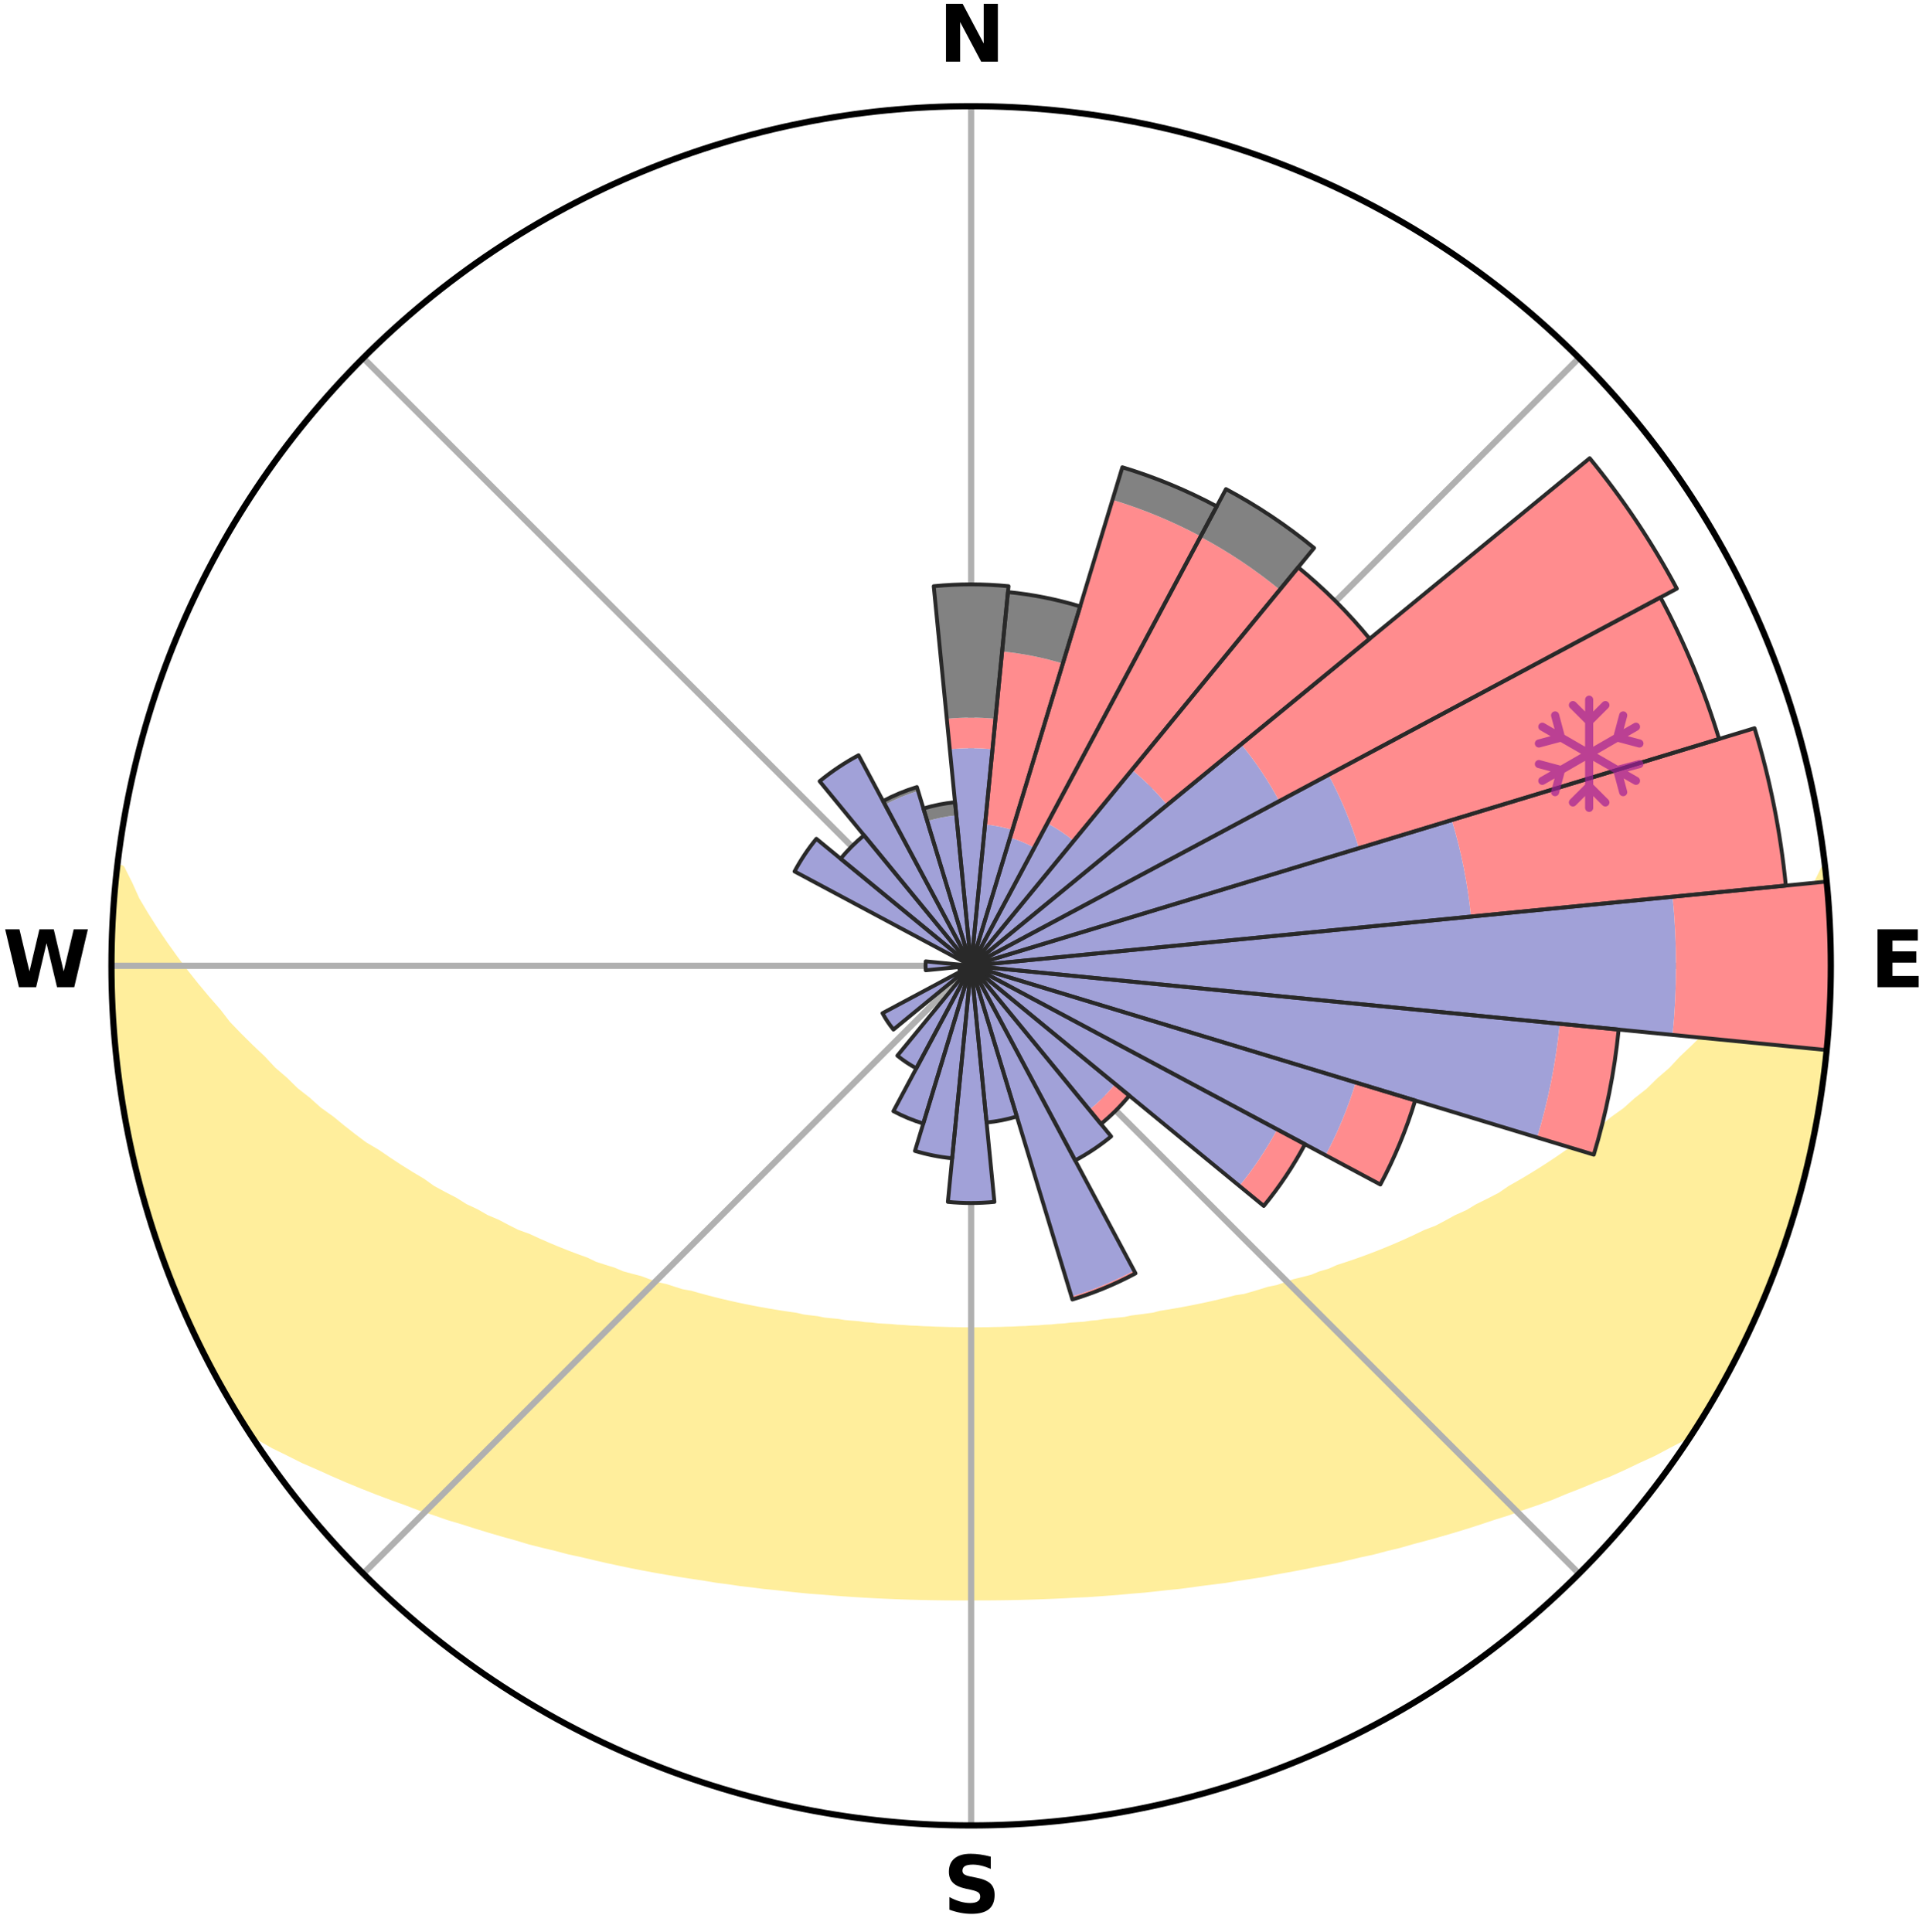 <?xml version="1.0" encoding="utf-8" standalone="no"?>
<!DOCTYPE svg PUBLIC "-//W3C//DTD SVG 1.1//EN"
  "http://www.w3.org/Graphics/SVG/1.1/DTD/svg11.dtd">
<svg xmlns:xlink="http://www.w3.org/1999/xlink" width="248.41pt" height="249.158pt" viewBox="0 0 248.41 249.158" xmlns="http://www.w3.org/2000/svg" version="1.1">
 <title>Ski Rose for Formiguères</title>
 <defs>
  <style type="text/css">*{stroke-linejoin: round; stroke-linecap: butt}</style>
 </defs>
 <g id="figure_1">
  <g id="patch_1">
   <path d="M 0 249.158 
L 248.41 249.158 
L 248.41 0 
L 0 0 
z
" style="fill: #ffffff"/>
  </g>
  <g id="axes_1">
   <g id="patch_2">
    <path d="M 236.135 124.579 
C 236.135 110.018 233.267 95.599 227.695 82.147 
C 222.122 68.695 213.955 56.471 203.659 46.175 
C 193.363 35.879 181.139 27.711 167.687 22.139 
C 154.235 16.567 139.815 13.699 125.255 13.699 
C 110.694 13.699 96.275 16.567 82.823 22.139 
C 69.371 27.711 57.147 35.879 46.851 46.175 
C 36.555 56.471 28.387 68.695 22.815 82.147 
C 17.243 95.599 14.375 110.018 14.375 124.579 
C 14.375 139.14 17.243 153.559 22.815 167.011 
C 28.387 180.463 36.555 192.687 46.851 202.983 
C 57.147 213.279 69.371 221.447 82.823 227.019 
C 96.275 232.591 110.694 235.459 125.255 235.459 
C 139.815 235.459 154.235 232.591 167.687 227.019 
C 181.139 221.447 193.363 213.279 203.659 202.983 
C 213.955 192.687 222.122 180.463 227.695 167.011 
C 233.267 153.559 236.135 139.14 236.135 124.579 
M 125.255 124.579 
C 125.255 124.579 125.255 124.579 125.255 124.579 
C 125.255 124.579 125.255 124.579 125.255 124.579 
C 125.255 124.579 125.255 124.579 125.255 124.579 
C 125.255 124.579 125.255 124.579 125.255 124.579 
C 125.255 124.579 125.255 124.579 125.255 124.579 
C 125.255 124.579 125.255 124.579 125.255 124.579 
C 125.255 124.579 125.255 124.579 125.255 124.579 
C 125.255 124.579 125.255 124.579 125.255 124.579 
C 125.255 124.579 125.255 124.579 125.255 124.579 
C 125.255 124.579 125.255 124.579 125.255 124.579 
C 125.255 124.579 125.255 124.579 125.255 124.579 
C 125.255 124.579 125.255 124.579 125.255 124.579 
C 125.255 124.579 125.255 124.579 125.255 124.579 
C 125.255 124.579 125.255 124.579 125.255 124.579 
C 125.255 124.579 125.255 124.579 125.255 124.579 
C 125.255 124.579 125.255 124.579 125.255 124.579 
z
" style="fill: #ffffff"/>
   </g>
   <g id="PolyCollection_1">
    <defs>
     <path id="m155b15e954" d="M 235.381 -137.126 
L 235.381 -137.126 
L 234.385 -135.087 
L 233.296 -133.082 
L 232.135 -131.116 
L 230.917 -129.192 
L 229.652 -127.313 
L 228.345 -125.479 
L 227.001 -123.691 
L 225.623 -121.951 
L 224.214 -120.258 
L 222.776 -118.614 
L 221.536 -117.002 
L 220.046 -115.452 
L 218.534 -113.951 
L 217.001 -112.501 
L 215.669 -111.067 
L 214.099 -109.712 
L 212.731 -108.366 
L 211.13 -107.108 
L 209.733 -105.851 
L 208.107 -104.688 
L 206.686 -103.52 
L 205.253 -102.394 
L 203.603 -101.371 
L 202.155 -100.332 
L 200.701 -99.335 
L 199.241 -98.379 
L 197.778 -97.464 
L 196.312 -96.589 
L 194.845 -95.754 
L 193.568 -94.876 
L 192.1 -94.116 
L 190.633 -93.395 
L 189.352 -92.621 
L 187.892 -91.972 
L 186.612 -91.265 
L 185.333 -90.589 
L 183.887 -90.042 
L 182.615 -89.429 
L 181.347 -88.845 
L 180.082 -88.29 
L 178.823 -87.763 
L 177.569 -87.263 
L 176.322 -86.791 
L 175.083 -86.345 
L 173.851 -85.924 
L 172.628 -85.527 
L 171.545 -85.043 
L 170.338 -84.693 
L 169.264 -84.253 
L 168.074 -83.946 
L 166.896 -83.659 
L 165.84 -83.279 
L 164.789 -82.918 
L 163.641 -82.688 
L 162.604 -82.364 
L 161.573 -82.056 
L 160.548 -81.765 
L 159.442 -81.599 
L 158.434 -81.339 
L 157.433 -81.093 
L 156.438 -80.861 
L 155.451 -80.643 
L 154.471 -80.438 
L 153.499 -80.245 
L 152.534 -80.064 
L 151.577 -79.893 
L 150.627 -79.734 
L 149.685 -79.584 
L 148.799 -79.352 
L 147.869 -79.223 
L 146.946 -79.102 
L 146.031 -78.989 
L 145.16 -78.801 
L 144.257 -78.705 
L 143.361 -78.615 
L 142.472 -78.53 
L 141.614 -78.381 
L 140.736 -78.31 
L 139.885 -78.179 
L 139.017 -78.12 
L 138.155 -78.064 
L 137.312 -77.957 
L 136.459 -77.911 
L 135.621 -77.821 
L 134.776 -77.783 
L 133.942 -77.708 
L 133.103 -77.678 
L 132.273 -77.617 
L 131.441 -77.594 
L 130.613 -77.547 
L 129.785 -77.529 
L 128.96 -77.496 
L 128.135 -77.484 
L 127.312 -77.463 
L 126.489 -77.456 
L 125.666 -77.448 
L 124.844 -77.449 
L 124.021 -77.457 
L 123.198 -77.473 
L 122.374 -77.485 
L 121.551 -77.514 
L 120.725 -77.532 
L 119.899 -77.574 
L 119.07 -77.597 
L 118.242 -77.653 
L 117.407 -77.683 
L 116.576 -77.752 
L 115.735 -77.789 
L 114.9 -77.873 
L 114.052 -77.918 
L 113.199 -77.964 
L 112.357 -78.071 
L 111.495 -78.127 
L 110.648 -78.251 
L 109.776 -78.318 
L 108.898 -78.39 
L 108.041 -78.54 
L 107.153 -78.624 
L 106.257 -78.715 
L 105.39 -78.893 
L 104.483 -79 
L 103.569 -79.113 
L 102.691 -79.324 
L 101.765 -79.456 
L 100.831 -79.597 
L 99.89 -79.747 
L 98.941 -79.907 
L 97.984 -80.077 
L 97.02 -80.259 
L 96.048 -80.452 
L 95.068 -80.657 
L 94.082 -80.876 
L 93.088 -81.108 
L 92.087 -81.354 
L 91.079 -81.615 
L 90.065 -81.891 
L 89.045 -82.183 
L 87.92 -82.38 
L 86.884 -82.705 
L 85.843 -83.047 
L 84.686 -83.296 
L 83.631 -83.676 
L 82.572 -84.075 
L 81.388 -84.382 
L 80.192 -84.71 
L 79.115 -85.172 
L 77.903 -85.545 
L 76.681 -85.942 
L 75.592 -86.471 
L 74.357 -86.917 
L 73.115 -87.388 
L 71.866 -87.886 
L 70.611 -88.411 
L 69.351 -88.965 
L 68.087 -89.547 
L 66.653 -90.06 
L 65.379 -90.703 
L 64.105 -91.377 
L 62.652 -91.99 
L 61.373 -92.729 
L 59.912 -93.412 
L 58.635 -94.218 
L 57.17 -94.975 
L 55.705 -95.771 
L 54.435 -96.682 
L 52.973 -97.554 
L 51.513 -98.466 
L 50.058 -99.419 
L 48.607 -100.412 
L 46.956 -101.386 
L 45.518 -102.466 
L 44.089 -103.588 
L 42.67 -104.752 
L 41.049 -105.911 
L 39.655 -107.164 
L 38.057 -108.418 
L 36.693 -109.759 
L 35.126 -111.109 
L 33.797 -112.538 
L 32.267 -113.984 
L 30.758 -115.48 
L 29.271 -117.025 
L 28.033 -118.633 
L 26.598 -120.272 
L 25.191 -121.959 
L 23.815 -123.694 
L 22.473 -125.476 
L 21.167 -127.305 
L 19.902 -129.179 
L 18.683 -131.097 
L 17.518 -133.058 
L 16.629 -135.039 
L 15.611 -137.071 
L 15.219 -137.116 
L 15.219 -137.116 
L 14.961 -135.199 
L 14.736 -133.277 
L 14.739 -131.339 
L 14.578 -129.411 
L 14.45 -127.481 
L 14.385 -125.547 
L 14.519 -123.613 
L 14.487 -121.679 
L 14.487 -119.743 
L 14.714 -117.818 
L 14.775 -115.884 
L 14.906 -113.954 
L 15.184 -112.038 
L 15.336 -110.108 
L 15.755 -108.214 
L 15.968 -106.291 
L 16.258 -104.378 
L 16.674 -102.488 
L 17.027 -100.586 
L 17.499 -98.709 
L 17.915 -96.819 
L 18.442 -94.957 
L 19.048 -93.119 
L 19.559 -91.253 
L 20.113 -89.399 
L 20.806 -87.592 
L 21.412 -85.754 
L 22.109 -83.949 
L 22.836 -82.156 
L 23.65 -80.4 
L 24.383 -78.609 
L 25.211 -76.86 
L 26.032 -75.108 
L 26.908 -73.383 
L 27.844 -71.689 
L 28.758 -69.984 
L 29.728 -68.309 
L 30.736 -66.658 
L 31.743 -65.006 
L 33.489 -63.84 
L 35.345 -62.786 
L 37.292 -61.836 
L 39.178 -60.886 
L 41.141 -60.036 
L 43.036 -59.179 
L 44.926 -58.361 
L 46.814 -57.585 
L 48.694 -56.844 
L 50.569 -56.142 
L 52.433 -55.473 
L 54.231 -54.784 
L 56.079 -54.186 
L 57.861 -53.561 
L 59.684 -53.021 
L 61.447 -52.457 
L 63.199 -51.922 
L 64.942 -51.414 
L 66.674 -50.933 
L 68.355 -50.425 
L 70.066 -49.995 
L 71.765 -49.589 
L 73.414 -49.15 
L 75.091 -48.79 
L 76.724 -48.401 
L 78.344 -48.028 
L 79.958 -47.681 
L 81.56 -47.348 
L 83.155 -47.04 
L 84.737 -46.745 
L 86.312 -46.473 
L 87.875 -46.211 
L 89.431 -45.972 
L 90.975 -45.741 
L 92.494 -45.487 
L 94.023 -45.292 
L 95.527 -45.068 
L 97.037 -44.893 
L 98.527 -44.699 
L 100.023 -44.554 
L 101.5 -44.386 
L 102.972 -44.23 
L 104.438 -44.087 
L 105.905 -43.98 
L 107.36 -43.859 
L 108.81 -43.75 
L 110.256 -43.652 
L 111.698 -43.564 
L 113.136 -43.487 
L 114.57 -43.42 
L 116.001 -43.363 
L 117.43 -43.316 
L 118.856 -43.278 
L 120.281 -43.25 
L 121.703 -43.23 
L 123.124 -43.22 
L 124.545 -43.219 
L 125.965 -43.222 
L 127.385 -43.226 
L 128.806 -43.238 
L 130.229 -43.259 
L 131.653 -43.289 
L 133.078 -43.328 
L 134.507 -43.377 
L 135.938 -43.435 
L 137.372 -43.503 
L 138.809 -43.582 
L 140.255 -43.645 
L 141.701 -43.743 
L 143.152 -43.851 
L 144.607 -43.971 
L 146.067 -44.103 
L 147.54 -44.221 
L 149.012 -44.376 
L 150.49 -44.545 
L 151.986 -44.688 
L 153.477 -44.882 
L 154.974 -45.091 
L 156.492 -45.28 
L 158.021 -45.474 
L 159.54 -45.728 
L 161.084 -45.959 
L 162.641 -46.197 
L 164.183 -46.502 
L 165.754 -46.781 
L 167.338 -47.071 
L 168.929 -47.386 
L 170.533 -47.713 
L 172.175 -48.012 
L 173.796 -48.385 
L 175.429 -48.774 
L 177.107 -49.134 
L 178.756 -49.574 
L 180.456 -49.979 
L 182.128 -50.461 
L 183.849 -50.916 
L 185.582 -51.397 
L 187.325 -51.904 
L 189.078 -52.44 
L 190.841 -53.004 
L 192.613 -53.598 
L 194.447 -54.169 
L 196.237 -54.826 
L 198.095 -55.456 
L 199.958 -56.126 
L 201.77 -56.885 
L 203.652 -57.621 
L 205.535 -58.401 
L 207.494 -59.163 
L 209.39 -60.02 
L 211.28 -60.924 
L 213.238 -61.821 
L 215.117 -62.819 
L 217.043 -63.826 
L 218.757 -65.012 
L 219.794 -66.645 
L 220.788 -68.306 
L 221.751 -69.984 
L 222.693 -71.674 
L 223.589 -73.389 
L 224.424 -75.135 
L 225.322 -76.849 
L 226.014 -78.66 
L 226.802 -80.425 
L 227.684 -82.152 
L 228.386 -83.955 
L 229.02 -85.783 
L 229.731 -87.582 
L 230.374 -89.407 
L 230.909 -91.267 
L 231.515 -93.103 
L 232.076 -94.955 
L 232.59 -96.82 
L 233.06 -98.697 
L 233.484 -100.585 
L 233.864 -102.482 
L 234.275 -104.373 
L 234.563 -106.287 
L 234.809 -108.206 
L 235.143 -110.112 
L 235.37 -112.033 
L 235.494 -113.964 
L 235.718 -115.885 
L 235.909 -117.811 
L 235.973 -119.745 
L 236.092 -121.677 
L 236.081 -123.612 
L 236.13 -125.547 
L 236.047 -127.48 
L 236.029 -129.416 
L 235.829 -131.342 
L 235.744 -133.275 
L 235.531 -135.197 
L 235.381 -137.126 
z
" style="stroke: #ffee9c"/>
    </defs>
    <g clip-path="url(#p784dc4d3ea)">
     <use xlink:href="#m155b15e954" x="0" y="249.158" style="fill: #ffee9c; stroke: #ffee9c"/>
    </g>
   </g>
   <g id="matplotlib.axis_1">
    <g id="xtick_1">
     <g id="line2d_1">
      <path d="M 125.255 124.579 
L 125.255 13.699 
" clip-path="url(#p784dc4d3ea)" style="fill: none; stroke: #b0b0b0; stroke-width: 0.8; stroke-linecap: square"/>
     </g>
     <g id="text_1">
      <!-- N -->
      <g transform="translate(121.07 7.958) scale(0.1 -0.1)">
       <defs>
        <path id="DejaVuSans-Bold-4e" d="M 588 4666 
L 1931 4666 
L 3628 1466 
L 3628 4666 
L 4769 4666 
L 4769 0 
L 3425 0 
L 1728 3200 
L 1728 0 
L 588 0 
L 588 4666 
z
" transform="scale(0.016)"/>
       </defs>
       <use xlink:href="#DejaVuSans-Bold-4e"/>
      </g>
     </g>
    </g>
    <g id="xtick_2">
     <g id="line2d_2">
      <path d="M 125.255 124.579 
L 203.659 46.175 
" clip-path="url(#p784dc4d3ea)" style="fill: none; stroke: #b0b0b0; stroke-width: 0.8; stroke-linecap: square"/>
     </g>
    </g>
    <g id="xtick_3">
     <g id="line2d_3">
      <path d="M 125.255 124.579 
L 236.135 124.579 
" clip-path="url(#p784dc4d3ea)" style="fill: none; stroke: #b0b0b0; stroke-width: 0.8; stroke-linecap: square"/>
     </g>
     <g id="text_2">
      <!-- E -->
      <g transform="translate(241.219 127.338) scale(0.1 -0.1)">
       <defs>
        <path id="DejaVuSans-Bold-45" d="M 588 4666 
L 3834 4666 
L 3834 3756 
L 1791 3756 
L 1791 2888 
L 3713 2888 
L 3713 1978 
L 1791 1978 
L 1791 909 
L 3903 909 
L 3903 0 
L 588 0 
L 588 4666 
z
" transform="scale(0.016)"/>
       </defs>
       <use xlink:href="#DejaVuSans-Bold-45"/>
      </g>
     </g>
    </g>
    <g id="xtick_4">
     <g id="line2d_4">
      <path d="M 125.255 124.579 
L 203.659 202.983 
" clip-path="url(#p784dc4d3ea)" style="fill: none; stroke: #b0b0b0; stroke-width: 0.8; stroke-linecap: square"/>
     </g>
    </g>
    <g id="xtick_5">
     <g id="line2d_5">
      <path d="M 125.255 124.579 
L 125.255 235.459 
" clip-path="url(#p784dc4d3ea)" style="fill: none; stroke: #b0b0b0; stroke-width: 0.8; stroke-linecap: square"/>
     </g>
     <g id="text_3">
      <!-- S -->
      <g transform="translate(121.654 246.718) scale(0.1 -0.1)">
       <defs>
        <path id="DejaVuSans-Bold-53" d="M 3834 4519 
L 3834 3531 
Q 3450 3703 3084 3790 
Q 2719 3878 2394 3878 
Q 1963 3878 1756 3759 
Q 1550 3641 1550 3391 
Q 1550 3203 1689 3098 
Q 1828 2994 2194 2919 
L 2706 2816 
Q 3484 2659 3812 2340 
Q 4141 2022 4141 1434 
Q 4141 663 3683 286 
Q 3225 -91 2284 -91 
Q 1841 -91 1394 -6 
Q 947 78 500 244 
L 500 1259 
Q 947 1022 1364 901 
Q 1781 781 2169 781 
Q 2563 781 2772 912 
Q 2981 1044 2981 1288 
Q 2981 1506 2839 1625 
Q 2697 1744 2272 1838 
L 1806 1941 
Q 1106 2091 782 2419 
Q 459 2747 459 3303 
Q 459 4000 909 4375 
Q 1359 4750 2203 4750 
Q 2588 4750 2994 4692 
Q 3400 4634 3834 4519 
z
" transform="scale(0.016)"/>
       </defs>
       <use xlink:href="#DejaVuSans-Bold-53"/>
      </g>
     </g>
    </g>
    <g id="xtick_6">
     <g id="line2d_6">
      <path d="M 125.255 124.579 
L 46.851 202.983 
" clip-path="url(#p784dc4d3ea)" style="fill: none; stroke: #b0b0b0; stroke-width: 0.8; stroke-linecap: square"/>
     </g>
    </g>
    <g id="xtick_7">
     <g id="line2d_7">
      <path d="M 125.255 124.579 
L 14.375 124.579 
" clip-path="url(#p784dc4d3ea)" style="fill: none; stroke: #b0b0b0; stroke-width: 0.8; stroke-linecap: square"/>
     </g>
     <g id="text_4">
      <!-- W -->
      <g transform="translate(0.36 127.338) scale(0.1 -0.1)">
       <defs>
        <path id="DejaVuSans-Bold-57" d="M 191 4666 
L 1344 4666 
L 2150 1275 
L 2950 4666 
L 4109 4666 
L 4909 1275 
L 5716 4666 
L 6859 4666 
L 5759 0 
L 4372 0 
L 3525 3547 
L 2688 0 
L 1300 0 
L 191 4666 
z
" transform="scale(0.016)"/>
       </defs>
       <use xlink:href="#DejaVuSans-Bold-57"/>
      </g>
     </g>
    </g>
    <g id="xtick_8">
     <g id="line2d_8">
      <path d="M 125.255 124.579 
L 46.851 46.175 
" clip-path="url(#p784dc4d3ea)" style="fill: none; stroke: #b0b0b0; stroke-width: 0.8; stroke-linecap: square"/>
     </g>
    </g>
   </g>
   <g id="matplotlib.axis_2"/>
   <g id="patch_3">
    <path d="M 125.255 124.579 
C 125.255 124.579 125.255 124.579 125.255 124.579 
C 125.255 124.579 125.255 124.579 125.255 124.579 
L 125.255 124.579 
C 125.255 124.579 125.255 124.579 125.255 124.579 
C 125.255 124.579 125.255 124.579 125.255 124.579 
z
" clip-path="url(#p784dc4d3ea)" style="fill: #d9d9d9"/>
   </g>
   <g id="patch_4">
    <path d="M 125.255 124.579 
C 125.255 124.579 125.255 124.579 125.255 124.579 
C 125.255 124.579 125.255 124.579 125.255 124.579 
L 125.255 124.579 
C 125.255 124.579 125.255 124.579 125.255 124.579 
C 125.255 124.579 125.255 124.579 125.255 124.579 
z
" clip-path="url(#p784dc4d3ea)" style="fill: #d9d9d9"/>
   </g>
   <g id="patch_5">
    <path d="M 125.255 124.579 
C 125.255 124.579 125.255 124.579 125.255 124.579 
C 125.255 124.579 125.255 124.579 125.255 124.579 
L 125.255 124.579 
C 125.255 124.579 125.255 124.579 125.255 124.579 
C 125.255 124.579 125.255 124.579 125.255 124.579 
z
" clip-path="url(#p784dc4d3ea)" style="fill: #d9d9d9"/>
   </g>
   <g id="patch_6">
    <path d="M 125.255 124.579 
C 125.255 124.579 125.255 124.579 125.255 124.579 
C 125.255 124.579 125.255 124.579 125.255 124.579 
L 125.255 124.579 
C 125.255 124.579 125.255 124.579 125.255 124.579 
C 125.255 124.579 125.255 124.579 125.255 124.579 
z
" clip-path="url(#p784dc4d3ea)" style="fill: #d9d9d9"/>
   </g>
   <g id="patch_7">
    <path d="M 125.255 124.579 
C 125.255 124.579 125.255 124.579 125.255 124.579 
C 125.255 124.579 125.255 124.579 125.255 124.579 
L 125.255 124.579 
C 125.255 124.579 125.255 124.579 125.255 124.579 
C 125.255 124.579 125.255 124.579 125.255 124.579 
z
" clip-path="url(#p784dc4d3ea)" style="fill: #d9d9d9"/>
   </g>
   <g id="patch_8">
    <path d="M 125.255 124.579 
C 125.255 124.579 125.255 124.579 125.255 124.579 
C 125.255 124.579 125.255 124.579 125.255 124.579 
L 125.255 124.579 
C 125.255 124.579 125.255 124.579 125.255 124.579 
C 125.255 124.579 125.255 124.579 125.255 124.579 
z
" clip-path="url(#p784dc4d3ea)" style="fill: #d9d9d9"/>
   </g>
   <g id="patch_9">
    <path d="M 125.255 124.579 
C 125.255 124.579 125.255 124.579 125.255 124.579 
C 125.255 124.579 125.255 124.579 125.255 124.579 
L 125.255 124.579 
C 125.255 124.579 125.255 124.579 125.255 124.579 
C 125.255 124.579 125.255 124.579 125.255 124.579 
z
" clip-path="url(#p784dc4d3ea)" style="fill: #d9d9d9"/>
   </g>
   <g id="patch_10">
    <path d="M 125.255 124.579 
C 125.255 124.579 125.255 124.579 125.255 124.579 
C 125.255 124.579 125.255 124.579 125.255 124.579 
L 125.255 124.579 
C 125.255 124.579 125.255 124.579 125.255 124.579 
C 125.255 124.579 125.255 124.579 125.255 124.579 
z
" clip-path="url(#p784dc4d3ea)" style="fill: #d9d9d9"/>
   </g>
   <g id="patch_11">
    <path d="M 125.255 124.579 
C 125.255 124.579 125.255 124.579 125.255 124.579 
C 125.255 124.579 125.255 124.579 125.255 124.579 
L 125.255 124.579 
C 125.255 124.579 125.255 124.579 125.255 124.579 
C 125.255 124.579 125.255 124.579 125.255 124.579 
z
" clip-path="url(#p784dc4d3ea)" style="fill: #d9d9d9"/>
   </g>
   <g id="patch_12">
    <path d="M 125.255 124.579 
C 125.255 124.579 125.255 124.579 125.255 124.579 
C 125.255 124.579 125.255 124.579 125.255 124.579 
L 125.255 124.579 
C 125.255 124.579 125.255 124.579 125.255 124.579 
C 125.255 124.579 125.255 124.579 125.255 124.579 
z
" clip-path="url(#p784dc4d3ea)" style="fill: #d9d9d9"/>
   </g>
   <g id="patch_13">
    <path d="M 125.255 124.579 
C 125.255 124.579 125.255 124.579 125.255 124.579 
C 125.255 124.579 125.255 124.579 125.255 124.579 
L 125.255 124.579 
C 125.255 124.579 125.255 124.579 125.255 124.579 
C 125.255 124.579 125.255 124.579 125.255 124.579 
z
" clip-path="url(#p784dc4d3ea)" style="fill: #d9d9d9"/>
   </g>
   <g id="patch_14">
    <path d="M 125.255 124.579 
C 125.255 124.579 125.255 124.579 125.255 124.579 
C 125.255 124.579 125.255 124.579 125.255 124.579 
L 125.255 124.579 
C 125.255 124.579 125.255 124.579 125.255 124.579 
C 125.255 124.579 125.255 124.579 125.255 124.579 
z
" clip-path="url(#p784dc4d3ea)" style="fill: #d9d9d9"/>
   </g>
   <g id="patch_15">
    <path d="M 125.255 124.579 
C 125.255 124.579 125.255 124.579 125.255 124.579 
C 125.255 124.579 125.255 124.579 125.255 124.579 
L 125.255 124.579 
C 125.255 124.579 125.255 124.579 125.255 124.579 
C 125.255 124.579 125.255 124.579 125.255 124.579 
z
" clip-path="url(#p784dc4d3ea)" style="fill: #d9d9d9"/>
   </g>
   <g id="patch_16">
    <path d="M 125.255 124.579 
C 125.255 124.579 125.255 124.579 125.255 124.579 
C 125.255 124.579 125.255 124.579 125.255 124.579 
L 125.255 124.579 
C 125.255 124.579 125.255 124.579 125.255 124.579 
C 125.255 124.579 125.255 124.579 125.255 124.579 
z
" clip-path="url(#p784dc4d3ea)" style="fill: #d9d9d9"/>
   </g>
   <g id="patch_17">
    <path d="M 125.255 124.579 
C 125.255 124.579 125.255 124.579 125.255 124.579 
C 125.255 124.579 125.255 124.579 125.255 124.579 
L 125.255 124.579 
C 125.255 124.579 125.255 124.579 125.255 124.579 
C 125.255 124.579 125.255 124.579 125.255 124.579 
z
" clip-path="url(#p784dc4d3ea)" style="fill: #d9d9d9"/>
   </g>
   <g id="patch_18">
    <path d="M 125.255 124.579 
C 125.255 124.579 125.255 124.579 125.255 124.579 
C 125.255 124.579 125.255 124.579 125.255 124.579 
L 125.255 124.579 
C 125.255 124.579 125.255 124.579 125.255 124.579 
C 125.255 124.579 125.255 124.579 125.255 124.579 
z
" clip-path="url(#p784dc4d3ea)" style="fill: #d9d9d9"/>
   </g>
   <g id="patch_19">
    <path d="M 125.255 124.579 
C 125.255 124.579 125.255 124.579 125.255 124.579 
C 125.255 124.579 125.255 124.579 125.255 124.579 
L 125.255 124.579 
C 125.255 124.579 125.255 124.579 125.255 124.579 
C 125.255 124.579 125.255 124.579 125.255 124.579 
z
" clip-path="url(#p784dc4d3ea)" style="fill: #d9d9d9"/>
   </g>
   <g id="patch_20">
    <path d="M 125.255 124.579 
C 125.255 124.579 125.255 124.579 125.255 124.579 
C 125.255 124.579 125.255 124.579 125.255 124.579 
L 125.255 124.579 
C 125.255 124.579 125.255 124.579 125.255 124.579 
C 125.255 124.579 125.255 124.579 125.255 124.579 
z
" clip-path="url(#p784dc4d3ea)" style="fill: #d9d9d9"/>
   </g>
   <g id="patch_21">
    <path d="M 125.255 124.579 
C 125.255 124.579 125.255 124.579 125.255 124.579 
C 125.255 124.579 125.255 124.579 125.255 124.579 
L 125.255 124.579 
C 125.255 124.579 125.255 124.579 125.255 124.579 
C 125.255 124.579 125.255 124.579 125.255 124.579 
z
" clip-path="url(#p784dc4d3ea)" style="fill: #d9d9d9"/>
   </g>
   <g id="patch_22">
    <path d="M 125.255 124.579 
C 125.255 124.579 125.255 124.579 125.255 124.579 
C 125.255 124.579 125.255 124.579 125.255 124.579 
L 125.255 124.579 
C 125.255 124.579 125.255 124.579 125.255 124.579 
C 125.255 124.579 125.255 124.579 125.255 124.579 
z
" clip-path="url(#p784dc4d3ea)" style="fill: #d9d9d9"/>
   </g>
   <g id="patch_23">
    <path d="M 125.255 124.579 
C 125.255 124.579 125.255 124.579 125.255 124.579 
C 125.255 124.579 125.255 124.579 125.255 124.579 
L 125.255 124.579 
C 125.255 124.579 125.255 124.579 125.255 124.579 
C 125.255 124.579 125.255 124.579 125.255 124.579 
z
" clip-path="url(#p784dc4d3ea)" style="fill: #d9d9d9"/>
   </g>
   <g id="patch_24">
    <path d="M 125.255 124.579 
C 125.255 124.579 125.255 124.579 125.255 124.579 
C 125.255 124.579 125.255 124.579 125.255 124.579 
L 125.255 124.579 
C 125.255 124.579 125.255 124.579 125.255 124.579 
C 125.255 124.579 125.255 124.579 125.255 124.579 
z
" clip-path="url(#p784dc4d3ea)" style="fill: #d9d9d9"/>
   </g>
   <g id="patch_25">
    <path d="M 125.255 124.579 
C 125.255 124.579 125.255 124.579 125.255 124.579 
C 125.255 124.579 125.255 124.579 125.255 124.579 
L 125.255 124.579 
C 125.255 124.579 125.255 124.579 125.255 124.579 
C 125.255 124.579 125.255 124.579 125.255 124.579 
z
" clip-path="url(#p784dc4d3ea)" style="fill: #d9d9d9"/>
   </g>
   <g id="patch_26">
    <path d="M 125.255 124.579 
C 125.255 124.579 125.255 124.579 125.255 124.579 
C 125.255 124.579 125.255 124.579 125.255 124.579 
L 125.255 124.579 
C 125.255 124.579 125.255 124.579 125.255 124.579 
C 125.255 124.579 125.255 124.579 125.255 124.579 
z
" clip-path="url(#p784dc4d3ea)" style="fill: #d9d9d9"/>
   </g>
   <g id="patch_27">
    <path d="M 125.255 124.579 
C 125.255 124.579 125.255 124.579 125.255 124.579 
C 125.255 124.579 125.255 124.579 125.255 124.579 
L 125.255 124.579 
C 125.255 124.579 125.255 124.579 125.255 124.579 
C 125.255 124.579 125.255 124.579 125.255 124.579 
z
" clip-path="url(#p784dc4d3ea)" style="fill: #d9d9d9"/>
   </g>
   <g id="patch_28">
    <path d="M 125.255 124.579 
C 125.255 124.579 125.255 124.579 125.255 124.579 
C 125.255 124.579 125.255 124.579 125.255 124.579 
L 125.255 124.579 
C 125.255 124.579 125.255 124.579 125.255 124.579 
C 125.255 124.579 125.255 124.579 125.255 124.579 
z
" clip-path="url(#p784dc4d3ea)" style="fill: #d9d9d9"/>
   </g>
   <g id="patch_29">
    <path d="M 125.255 124.579 
C 125.255 124.579 125.255 124.579 125.255 124.579 
C 125.255 124.579 125.255 124.579 125.255 124.579 
L 125.255 124.579 
C 125.255 124.579 125.255 124.579 125.255 124.579 
C 125.255 124.579 125.255 124.579 125.255 124.579 
z
" clip-path="url(#p784dc4d3ea)" style="fill: #d9d9d9"/>
   </g>
   <g id="patch_30">
    <path d="M 125.255 124.579 
C 125.255 124.579 125.255 124.579 125.255 124.579 
C 125.255 124.579 125.255 124.579 125.255 124.579 
L 125.255 124.579 
C 125.255 124.579 125.255 124.579 125.255 124.579 
C 125.255 124.579 125.255 124.579 125.255 124.579 
z
" clip-path="url(#p784dc4d3ea)" style="fill: #d9d9d9"/>
   </g>
   <g id="patch_31">
    <path d="M 125.255 124.579 
C 125.255 124.579 125.255 124.579 125.255 124.579 
C 125.255 124.579 125.255 124.579 125.255 124.579 
L 125.255 124.579 
C 125.255 124.579 125.255 124.579 125.255 124.579 
C 125.255 124.579 125.255 124.579 125.255 124.579 
z
" clip-path="url(#p784dc4d3ea)" style="fill: #d9d9d9"/>
   </g>
   <g id="patch_32">
    <path d="M 125.255 124.579 
C 125.255 124.579 125.255 124.579 125.255 124.579 
C 125.255 124.579 125.255 124.579 125.255 124.579 
L 125.255 124.579 
C 125.255 124.579 125.255 124.579 125.255 124.579 
C 125.255 124.579 125.255 124.579 125.255 124.579 
z
" clip-path="url(#p784dc4d3ea)" style="fill: #d9d9d9"/>
   </g>
   <g id="patch_33">
    <path d="M 125.255 124.579 
C 125.255 124.579 125.255 124.579 125.255 124.579 
C 125.255 124.579 125.255 124.579 125.255 124.579 
L 125.255 124.579 
C 125.255 124.579 125.255 124.579 125.255 124.579 
C 125.255 124.579 125.255 124.579 125.255 124.579 
z
" clip-path="url(#p784dc4d3ea)" style="fill: #d9d9d9"/>
   </g>
   <g id="patch_34">
    <path d="M 125.255 124.579 
C 125.255 124.579 125.255 124.579 125.255 124.579 
C 125.255 124.579 125.255 124.579 125.255 124.579 
L 125.255 124.579 
C 125.255 124.579 125.255 124.579 125.255 124.579 
C 125.255 124.579 125.255 124.579 125.255 124.579 
z
" clip-path="url(#p784dc4d3ea)" style="fill: #d9d9d9"/>
   </g>
   <g id="patch_35">
    <path d="M 125.255 124.579 
C 125.255 124.579 125.255 124.579 125.255 124.579 
C 125.255 124.579 125.255 124.579 125.255 124.579 
L 128.006 96.643 
C 127.092 96.553 126.174 96.508 125.255 96.508 
C 124.336 96.508 123.418 96.553 122.503 96.643 
z
" clip-path="url(#p784dc4d3ea)" style="fill: #a1a1d8"/>
   </g>
   <g id="patch_36">
    <path d="M 125.255 124.579 
C 125.255 124.579 125.255 124.579 125.255 124.579 
C 125.255 124.579 125.255 124.579 125.255 124.579 
L 130.575 107.039 
C 130.001 106.865 129.419 106.719 128.831 106.602 
C 128.242 106.485 127.648 106.397 127.051 106.338 
z
" clip-path="url(#p784dc4d3ea)" style="fill: #a1a1d8"/>
   </g>
   <g id="patch_37">
    <path d="M 125.255 124.579 
C 125.255 124.579 125.255 124.579 125.255 124.579 
C 125.255 124.579 125.255 124.579 125.255 124.579 
L 133.405 109.332 
C 132.906 109.065 132.394 108.823 131.871 108.606 
C 131.348 108.39 130.815 108.199 130.273 108.035 
z
" clip-path="url(#p784dc4d3ea)" style="fill: #a1a1d8"/>
   </g>
   <g id="patch_38">
    <path d="M 125.255 124.579 
C 125.255 124.579 125.255 124.579 125.255 124.579 
C 125.255 124.579 125.255 124.579 125.255 124.579 
L 138.483 108.461 
C 137.955 108.028 137.406 107.621 136.839 107.242 
C 136.272 106.863 135.686 106.512 135.084 106.19 
z
" clip-path="url(#p784dc4d3ea)" style="fill: #a1a1d8"/>
   </g>
   <g id="patch_39">
    <path d="M 125.255 124.579 
C 125.255 124.579 125.255 124.579 125.255 124.579 
C 125.255 124.579 125.255 124.579 125.255 124.579 
L 150.536 103.831 
C 149.857 103.004 149.138 102.21 148.381 101.453 
C 147.624 100.696 146.83 99.977 146.003 99.298 
z
" clip-path="url(#p784dc4d3ea)" style="fill: #a1a1d8"/>
   </g>
   <g id="patch_40">
    <path d="M 125.255 124.579 
C 125.255 124.579 125.255 124.579 125.255 124.579 
C 125.255 124.579 125.255 124.579 125.255 124.579 
L 164.996 103.337 
C 164.3 102.036 163.542 100.771 162.722 99.544 
C 161.903 98.318 161.024 97.133 160.088 95.992 
z
" clip-path="url(#p784dc4d3ea)" style="fill: #a1a1d8"/>
   </g>
   <g id="patch_41">
    <path d="M 125.255 124.579 
C 125.255 124.579 125.255 124.579 125.255 124.579 
C 125.255 124.579 125.255 124.579 125.255 124.579 
L 175.273 109.406 
C 174.777 107.769 174.2 106.157 173.545 104.576 
C 172.891 102.996 172.159 101.448 171.352 99.939 
z
" clip-path="url(#p784dc4d3ea)" style="fill: #a1a1d8"/>
   </g>
   <g id="patch_42">
    <path d="M 125.255 124.579 
C 125.255 124.579 125.255 124.579 125.255 124.579 
C 125.255 124.579 125.255 124.579 125.255 124.579 
L 189.727 118.229 
C 189.519 116.119 189.207 114.02 188.794 111.94 
C 188.38 109.861 187.865 107.802 187.249 105.773 
z
" clip-path="url(#p784dc4d3ea)" style="fill: #a1a1d8"/>
   </g>
   <g id="patch_43">
    <path d="M 125.255 124.579 
C 125.255 124.579 125.255 124.579 125.255 124.579 
C 125.255 124.579 125.255 124.579 125.255 124.579 
L 215.731 133.49 
C 216.023 130.529 216.169 127.555 216.169 124.579 
C 216.169 121.603 216.023 118.629 215.731 115.668 
z
" clip-path="url(#p784dc4d3ea)" style="fill: #a1a1d8"/>
   </g>
   <g id="patch_44">
    <path d="M 125.255 124.579 
C 125.255 124.579 125.255 124.579 125.255 124.579 
C 125.255 124.579 125.255 124.579 125.255 124.579 
L 198.258 146.724 
C 198.983 144.335 199.59 141.911 200.077 139.462 
C 200.564 137.013 200.931 134.542 201.176 132.057 
z
" clip-path="url(#p784dc4d3ea)" style="fill: #a1a1d8"/>
   </g>
   <g id="patch_45">
    <path d="M 125.255 124.579 
C 125.255 124.579 125.255 124.579 125.255 124.579 
C 125.255 124.579 125.255 124.579 125.255 124.579 
L 170.976 149.017 
C 171.776 147.521 172.501 145.986 173.151 144.418 
C 173.8 142.851 174.372 141.252 174.865 139.628 
z
" clip-path="url(#p784dc4d3ea)" style="fill: #a1a1d8"/>
   </g>
   <g id="patch_46">
    <path d="M 125.255 124.579 
C 125.255 124.579 125.255 124.579 125.255 124.579 
C 125.255 124.579 125.255 124.579 125.255 124.579 
L 159.854 152.974 
C 160.783 151.841 161.657 150.664 162.471 149.446 
C 163.284 148.228 164.038 146.97 164.729 145.678 
z
" clip-path="url(#p784dc4d3ea)" style="fill: #a1a1d8"/>
   </g>
   <g id="patch_47">
    <path d="M 125.255 124.579 
C 125.255 124.579 125.255 124.579 125.255 124.579 
C 125.255 124.579 125.255 124.579 125.255 124.579 
L 140.507 143.164 
C 141.115 142.665 141.699 142.136 142.255 141.58 
C 142.812 141.023 143.341 140.44 143.84 139.831 
z
" clip-path="url(#p784dc4d3ea)" style="fill: #a1a1d8"/>
   </g>
   <g id="patch_48">
    <path d="M 125.255 124.579 
C 125.255 124.579 125.255 124.579 125.255 124.579 
C 125.255 124.579 125.255 124.579 125.255 124.579 
L 138.673 149.683 
C 139.495 149.243 140.294 148.764 141.069 148.247 
C 141.844 147.729 142.592 147.174 143.313 146.583 
z
" clip-path="url(#p784dc4d3ea)" style="fill: #a1a1d8"/>
   </g>
   <g id="patch_49">
    <path d="M 125.255 124.579 
C 125.255 124.579 125.255 124.579 125.255 124.579 
C 125.255 124.579 125.255 124.579 125.255 124.579 
L 138.2 167.252 
C 139.596 166.828 140.971 166.336 142.32 165.778 
C 143.668 165.219 144.989 164.595 146.276 163.907 
z
" clip-path="url(#p784dc4d3ea)" style="fill: #a1a1d8"/>
   </g>
   <g id="patch_50">
    <path d="M 125.255 124.579 
C 125.255 124.579 125.255 124.579 125.255 124.579 
C 125.255 124.579 125.255 124.579 125.255 124.579 
L 127.246 144.792 
C 127.907 144.727 128.565 144.629 129.217 144.5 
C 129.869 144.37 130.515 144.208 131.151 144.015 
z
" clip-path="url(#p784dc4d3ea)" style="fill: #a1a1d8"/>
   </g>
   <g id="patch_51">
    <path d="M 125.255 124.579 
C 125.255 124.579 125.255 124.579 125.255 124.579 
C 125.255 124.579 125.255 124.579 125.255 124.579 
L 122.256 155.029 
C 123.252 155.128 124.253 155.177 125.255 155.177 
C 126.256 155.177 127.257 155.128 128.254 155.029 
z
" clip-path="url(#p784dc4d3ea)" style="fill: #a1a1d8"/>
   </g>
   <g id="patch_52">
    <path d="M 125.255 124.579 
C 125.255 124.579 125.255 124.579 125.255 124.579 
C 125.255 124.579 125.255 124.579 125.255 124.579 
L 118.012 148.455 
C 118.794 148.692 119.586 148.89 120.387 149.05 
C 121.188 149.209 121.997 149.329 122.809 149.409 
z
" clip-path="url(#p784dc4d3ea)" style="fill: #a1a1d8"/>
   </g>
   <g id="patch_53">
    <path d="M 125.255 124.579 
C 125.255 124.579 125.255 124.579 125.255 124.579 
C 125.255 124.579 125.255 124.579 125.255 124.579 
L 115.232 143.33 
C 115.846 143.658 116.475 143.956 117.118 144.222 
C 117.761 144.488 118.417 144.723 119.083 144.925 
z
" clip-path="url(#p784dc4d3ea)" style="fill: #a1a1d8"/>
   </g>
   <g id="patch_54">
    <path d="M 125.255 124.579 
C 125.255 124.579 125.255 124.579 125.255 124.579 
C 125.255 124.579 125.255 124.579 125.255 124.579 
L 115.743 136.169 
C 116.123 136.48 116.517 136.773 116.925 137.045 
C 117.333 137.318 117.754 137.57 118.187 137.802 
z
" clip-path="url(#p784dc4d3ea)" style="fill: #a1a1d8"/>
   </g>
   <g id="patch_55">
    <path d="M 125.255 124.579 
C 125.255 124.579 125.255 124.579 125.255 124.579 
C 125.255 124.579 125.255 124.579 125.255 124.579 
L 125.255 124.579 
C 125.255 124.579 125.255 124.579 125.255 124.579 
C 125.255 124.579 125.255 124.579 125.255 124.579 
z
" clip-path="url(#p784dc4d3ea)" style="fill: #a1a1d8"/>
   </g>
   <g id="patch_56">
    <path d="M 125.255 124.579 
C 125.255 124.579 125.255 124.579 125.255 124.579 
C 125.255 124.579 125.255 124.579 125.255 124.579 
L 113.825 130.689 
C 114.025 131.063 114.243 131.427 114.479 131.78 
C 114.714 132.132 114.967 132.473 115.236 132.801 
z
" clip-path="url(#p784dc4d3ea)" style="fill: #a1a1d8"/>
   </g>
   <g id="patch_57">
    <path d="M 125.255 124.579 
C 125.255 124.579 125.255 124.579 125.255 124.579 
C 125.255 124.579 125.255 124.579 125.255 124.579 
L 125.255 124.579 
C 125.255 124.579 125.255 124.579 125.255 124.579 
C 125.255 124.579 125.255 124.579 125.255 124.579 
z
" clip-path="url(#p784dc4d3ea)" style="fill: #a1a1d8"/>
   </g>
   <g id="patch_58">
    <path d="M 125.255 124.579 
C 125.255 124.579 125.255 124.579 125.255 124.579 
C 125.255 124.579 125.255 124.579 125.255 124.579 
L 125.255 124.579 
C 125.255 124.579 125.255 124.579 125.255 124.579 
C 125.255 124.579 125.255 124.579 125.255 124.579 
z
" clip-path="url(#p784dc4d3ea)" style="fill: #a1a1d8"/>
   </g>
   <g id="patch_59">
    <path d="M 125.255 124.579 
C 125.255 124.579 125.255 124.579 125.255 124.579 
C 125.255 124.579 125.255 124.579 125.255 124.579 
L 119.402 124.003 
C 119.384 124.194 119.374 124.387 119.374 124.579 
C 119.374 124.772 119.384 124.964 119.402 125.155 
z
" clip-path="url(#p784dc4d3ea)" style="fill: #a1a1d8"/>
   </g>
   <g id="patch_60">
    <path d="M 125.255 124.579 
C 125.255 124.579 125.255 124.579 125.255 124.579 
C 125.255 124.579 125.255 124.579 125.255 124.579 
L 125.255 124.579 
C 125.255 124.579 125.255 124.579 125.255 124.579 
C 125.255 124.579 125.255 124.579 125.255 124.579 
z
" clip-path="url(#p784dc4d3ea)" style="fill: #a1a1d8"/>
   </g>
   <g id="patch_61">
    <path d="M 125.255 124.579 
C 125.255 124.579 125.255 124.579 125.255 124.579 
C 125.255 124.579 125.255 124.579 125.255 124.579 
L 125.255 124.579 
C 125.255 124.579 125.255 124.579 125.255 124.579 
C 125.255 124.579 125.255 124.579 125.255 124.579 
z
" clip-path="url(#p784dc4d3ea)" style="fill: #a1a1d8"/>
   </g>
   <g id="patch_62">
    <path d="M 125.255 124.579 
C 125.255 124.579 125.255 124.579 125.255 124.579 
C 125.255 124.579 125.255 124.579 125.255 124.579 
L 105.291 108.195 
C 104.755 108.849 104.251 109.528 103.782 110.231 
C 103.312 110.934 102.877 111.659 102.479 112.405 
z
" clip-path="url(#p784dc4d3ea)" style="fill: #a1a1d8"/>
   </g>
   <g id="patch_63">
    <path d="M 125.255 124.579 
C 125.255 124.579 125.255 124.579 125.255 124.579 
C 125.255 124.579 125.255 124.579 125.255 124.579 
L 111.439 107.744 
C 110.888 108.197 110.359 108.676 109.855 109.18 
C 109.351 109.684 108.872 110.212 108.42 110.763 
z
" clip-path="url(#p784dc4d3ea)" style="fill: #a1a1d8"/>
   </g>
   <g id="patch_64">
    <path d="M 125.255 124.579 
C 125.255 124.579 125.255 124.579 125.255 124.579 
C 125.255 124.579 125.255 124.579 125.255 124.579 
L 110.736 97.417 
C 109.847 97.892 108.982 98.411 108.144 98.971 
C 107.306 99.531 106.496 100.132 105.716 100.771 
z
" clip-path="url(#p784dc4d3ea)" style="fill: #a1a1d8"/>
   </g>
   <g id="patch_65">
    <path d="M 125.255 124.579 
C 125.255 124.579 125.255 124.579 125.255 124.579 
C 125.255 124.579 125.255 124.579 125.255 124.579 
L 118.411 102.019 
C 117.673 102.243 116.946 102.503 116.233 102.798 
C 115.52 103.093 114.822 103.424 114.141 103.787 
z
" clip-path="url(#p784dc4d3ea)" style="fill: #a1a1d8"/>
   </g>
   <g id="patch_66">
    <path d="M 125.255 124.579 
C 125.255 124.579 125.255 124.579 125.255 124.579 
C 125.255 124.579 125.255 124.579 125.255 124.579 
L 123.343 105.169 
C 122.708 105.231 122.076 105.325 121.45 105.45 
C 120.824 105.574 120.204 105.729 119.593 105.915 
z
" clip-path="url(#p784dc4d3ea)" style="fill: #a1a1d8"/>
   </g>
   <g id="patch_67">
    <path d="M 122.503 96.643 
C 123.418 96.553 124.336 96.508 125.255 96.508 
C 126.174 96.508 127.092 96.553 128.006 96.643 
L 128.393 92.715 
C 127.35 92.613 126.303 92.561 125.255 92.561 
C 124.207 92.561 123.159 92.613 122.117 92.715 
z
" clip-path="url(#p784dc4d3ea)" style="fill: #ff8c8e"/>
   </g>
   <g id="patch_68">
    <path d="M 127.051 106.338 
C 127.648 106.397 128.242 106.485 128.831 106.602 
C 129.419 106.719 130.001 106.865 130.575 107.039 
L 137.082 85.59 
C 135.806 85.203 134.511 84.879 133.203 84.619 
C 131.895 84.359 130.576 84.163 129.248 84.032 
z
" clip-path="url(#p784dc4d3ea)" style="fill: #ff8c8e"/>
   </g>
   <g id="patch_69">
    <path d="M 130.273 108.035 
C 130.815 108.199 131.348 108.39 131.871 108.606 
C 132.394 108.823 132.906 109.065 133.405 109.332 
L 154.863 69.186 
C 153.05 68.217 151.19 67.338 149.291 66.551 
C 147.391 65.764 145.455 65.071 143.487 64.475 
z
" clip-path="url(#p784dc4d3ea)" style="fill: #ff8c8e"/>
   </g>
   <g id="patch_70">
    <path d="M 135.084 106.19 
C 135.686 106.512 136.272 106.863 136.839 107.242 
C 137.406 107.621 137.955 108.028 138.483 108.461 
L 165.063 76.073 
C 163.475 74.77 161.825 73.545 160.117 72.404 
C 158.409 71.263 156.646 70.207 154.835 69.239 
z
" clip-path="url(#p784dc4d3ea)" style="fill: #ff8c8e"/>
   </g>
   <g id="patch_71">
    <path d="M 146.003 99.298 
C 146.83 99.977 147.624 100.696 148.381 101.453 
C 149.138 102.21 149.857 103.004 150.536 103.831 
L 176.657 82.394 
C 175.276 80.712 173.814 79.098 172.275 77.559 
C 170.736 76.02 169.122 74.558 167.439 73.177 
z
" clip-path="url(#p784dc4d3ea)" style="fill: #ff8c8e"/>
   </g>
   <g id="patch_72">
    <path d="M 160.088 95.992 
C 161.024 97.133 161.903 98.318 162.722 99.544 
C 163.542 100.771 164.3 102.036 164.996 103.337 
L 216.275 75.928 
C 214.683 72.948 212.945 70.049 211.068 67.24 
C 209.191 64.432 207.178 61.717 205.035 59.105 
z
" clip-path="url(#p784dc4d3ea)" style="fill: #ff8c8e"/>
   </g>
   <g id="patch_73">
    <path d="M 171.352 99.939 
C 172.159 101.448 172.891 102.996 173.545 104.576 
C 174.2 106.157 174.777 107.769 175.273 109.406 
L 221.724 95.316 
C 220.766 92.158 219.653 89.049 218.391 86.001 
C 217.128 82.952 215.716 79.968 214.161 77.058 
z
" clip-path="url(#p784dc4d3ea)" style="fill: #ff8c8e"/>
   </g>
   <g id="patch_74">
    <path d="M 187.249 105.773 
C 187.865 107.802 188.38 109.861 188.794 111.94 
C 189.207 114.02 189.519 116.119 189.727 118.229 
L 230.331 114.23 
C 229.993 110.791 229.485 107.37 228.811 103.98 
C 228.137 100.591 227.297 97.237 226.293 93.929 
z
" clip-path="url(#p784dc4d3ea)" style="fill: #ff8c8e"/>
   </g>
   <g id="patch_75">
    <path d="M 215.731 115.668 
C 216.023 118.629 216.169 121.603 216.169 124.579 
C 216.169 127.555 216.023 130.529 215.731 133.49 
L 235.601 135.447 
C 235.957 131.835 236.135 128.208 236.135 124.579 
C 236.135 120.95 235.957 117.323 235.601 113.711 
z
" clip-path="url(#p784dc4d3ea)" style="fill: #ff8c8e"/>
   </g>
   <g id="patch_76">
    <path d="M 201.176 132.057 
C 200.931 134.542 200.564 137.013 200.077 139.462 
C 199.59 141.911 198.983 144.335 198.258 146.724 
L 205.562 148.94 
C 206.359 146.311 207.027 143.645 207.563 140.951 
C 208.099 138.257 208.502 135.538 208.771 132.805 
z
" clip-path="url(#p784dc4d3ea)" style="fill: #ff8c8e"/>
   </g>
   <g id="patch_77">
    <path d="M 174.865 139.628 
C 174.372 141.252 173.8 142.851 173.151 144.418 
C 172.501 145.986 171.776 147.521 170.976 149.017 
L 178.037 152.791 
C 178.96 151.064 179.798 149.292 180.548 147.482 
C 181.297 145.672 181.958 143.827 182.526 141.952 
z
" clip-path="url(#p784dc4d3ea)" style="fill: #ff8c8e"/>
   </g>
   <g id="patch_78">
    <path d="M 164.729 145.678 
C 164.038 146.97 163.284 148.228 162.471 149.446 
C 161.657 150.664 160.783 151.841 159.854 152.974 
L 162.996 155.553 
C 164.01 154.317 164.963 153.033 165.85 151.704 
C 166.738 150.375 167.56 149.004 168.314 147.595 
z
" clip-path="url(#p784dc4d3ea)" style="fill: #ff8c8e"/>
   </g>
   <g id="patch_79">
    <path d="M 143.84 139.831 
C 143.341 140.44 142.812 141.023 142.255 141.58 
C 141.699 142.136 141.115 142.665 140.507 143.164 
L 141.999 144.981 
C 142.666 144.433 143.307 143.853 143.918 143.242 
C 144.529 142.631 145.109 141.991 145.657 141.323 
z
" clip-path="url(#p784dc4d3ea)" style="fill: #ff8c8e"/>
   </g>
   <g id="patch_80">
    <path d="M 143.313 146.583 
C 142.592 147.174 141.844 147.729 141.069 148.247 
C 140.294 148.764 139.495 149.243 138.673 149.683 
L 138.673 149.683 
C 139.495 149.243 140.294 148.764 141.069 148.247 
C 141.844 147.729 142.592 147.174 143.313 146.583 
z
" clip-path="url(#p784dc4d3ea)" style="fill: #ff8c8e"/>
   </g>
   <g id="patch_81">
    <path d="M 146.276 163.907 
C 144.989 164.595 143.668 165.219 142.32 165.778 
C 140.971 166.336 139.596 166.828 138.2 167.252 
L 138.312 167.621 
C 139.72 167.194 141.107 166.698 142.468 166.134 
C 143.828 165.571 145.159 164.941 146.458 164.247 
z
" clip-path="url(#p784dc4d3ea)" style="fill: #ff8c8e"/>
   </g>
   <g id="patch_82">
    <path d="M 131.151 144.015 
C 130.515 144.208 129.869 144.37 129.217 144.5 
C 128.565 144.629 127.907 144.727 127.246 144.792 
L 127.246 144.792 
C 127.907 144.727 128.565 144.629 129.217 144.5 
C 129.869 144.37 130.515 144.208 131.151 144.015 
z
" clip-path="url(#p784dc4d3ea)" style="fill: #ff8c8e"/>
   </g>
   <g id="patch_83">
    <path d="M 128.254 155.029 
C 127.257 155.128 126.256 155.177 125.255 155.177 
C 124.253 155.177 123.252 155.128 122.256 155.029 
L 122.256 155.029 
C 123.252 155.128 124.253 155.177 125.255 155.177 
C 126.256 155.177 127.257 155.128 128.254 155.029 
z
" clip-path="url(#p784dc4d3ea)" style="fill: #ff8c8e"/>
   </g>
   <g id="patch_84">
    <path d="M 122.809 149.409 
C 121.997 149.329 121.188 149.209 120.387 149.05 
C 119.586 148.89 118.794 148.692 118.012 148.455 
L 118.012 148.455 
C 118.794 148.692 119.586 148.89 120.387 149.05 
C 121.188 149.209 121.997 149.329 122.809 149.409 
z
" clip-path="url(#p784dc4d3ea)" style="fill: #ff8c8e"/>
   </g>
   <g id="patch_85">
    <path d="M 119.083 144.925 
C 118.417 144.723 117.761 144.488 117.118 144.222 
C 116.475 143.956 115.846 143.658 115.232 143.33 
L 115.232 143.33 
C 115.846 143.658 116.475 143.956 117.118 144.222 
C 117.761 144.488 118.417 144.723 119.083 144.925 
z
" clip-path="url(#p784dc4d3ea)" style="fill: #ff8c8e"/>
   </g>
   <g id="patch_86">
    <path d="M 118.187 137.802 
C 117.754 137.57 117.333 137.318 116.925 137.045 
C 116.517 136.773 116.123 136.48 115.743 136.169 
L 115.743 136.169 
C 116.123 136.48 116.517 136.773 116.925 137.045 
C 117.333 137.318 117.754 137.57 118.187 137.802 
z
" clip-path="url(#p784dc4d3ea)" style="fill: #ff8c8e"/>
   </g>
   <g id="patch_87">
    <path d="M 125.255 124.579 
C 125.255 124.579 125.255 124.579 125.255 124.579 
C 125.255 124.579 125.255 124.579 125.255 124.579 
L 123.537 125.989 
C 123.583 126.045 123.632 126.099 123.683 126.151 
C 123.735 126.202 123.789 126.251 123.845 126.297 
z
" clip-path="url(#p784dc4d3ea)" style="fill: #ff8c8e"/>
   </g>
   <g id="patch_88">
    <path d="M 115.236 132.801 
C 114.967 132.473 114.714 132.132 114.479 131.78 
C 114.243 131.427 114.025 131.063 113.825 130.689 
L 113.825 130.689 
C 114.025 131.063 114.243 131.427 114.479 131.78 
C 114.714 132.132 114.967 132.473 115.236 132.801 
z
" clip-path="url(#p784dc4d3ea)" style="fill: #ff8c8e"/>
   </g>
   <g id="patch_89">
    <path d="M 125.255 124.579 
C 125.255 124.579 125.255 124.579 125.255 124.579 
C 125.255 124.579 125.255 124.579 125.255 124.579 
L 123.751 125.035 
C 123.766 125.085 123.783 125.133 123.803 125.181 
C 123.822 125.228 123.844 125.275 123.869 125.32 
z
" clip-path="url(#p784dc4d3ea)" style="fill: #ff8c8e"/>
   </g>
   <g id="patch_90">
    <path d="M 125.255 124.579 
C 125.255 124.579 125.255 124.579 125.255 124.579 
C 125.255 124.579 125.255 124.579 125.255 124.579 
L 125.255 124.579 
C 125.255 124.579 125.255 124.579 125.255 124.579 
C 125.255 124.579 125.255 124.579 125.255 124.579 
z
" clip-path="url(#p784dc4d3ea)" style="fill: #ff8c8e"/>
   </g>
   <g id="patch_91">
    <path d="M 119.402 125.155 
C 119.384 124.964 119.374 124.772 119.374 124.579 
C 119.374 124.387 119.384 124.194 119.402 124.003 
L 119.402 124.003 
C 119.384 124.194 119.374 124.387 119.374 124.579 
C 119.374 124.772 119.384 124.964 119.402 125.155 
z
" clip-path="url(#p784dc4d3ea)" style="fill: #ff8c8e"/>
   </g>
   <g id="patch_92">
    <path d="M 125.255 124.579 
C 125.255 124.579 125.255 124.579 125.255 124.579 
C 125.255 124.579 125.255 124.579 125.255 124.579 
L 125.255 124.579 
C 125.255 124.579 125.255 124.579 125.255 124.579 
C 125.255 124.579 125.255 124.579 125.255 124.579 
z
" clip-path="url(#p784dc4d3ea)" style="fill: #ff8c8e"/>
   </g>
   <g id="patch_93">
    <path d="M 125.255 124.579 
C 125.255 124.579 125.255 124.579 125.255 124.579 
C 125.255 124.579 125.255 124.579 125.255 124.579 
L 125.255 124.579 
C 125.255 124.579 125.255 124.579 125.255 124.579 
C 125.255 124.579 125.255 124.579 125.255 124.579 
z
" clip-path="url(#p784dc4d3ea)" style="fill: #ff8c8e"/>
   </g>
   <g id="patch_94">
    <path d="M 102.479 112.405 
C 102.877 111.659 103.312 110.934 103.782 110.231 
C 104.251 109.528 104.755 108.849 105.291 108.195 
L 105.291 108.195 
C 104.755 108.849 104.251 109.528 103.782 110.231 
C 103.312 110.934 102.877 111.659 102.479 112.405 
z
" clip-path="url(#p784dc4d3ea)" style="fill: #ff8c8e"/>
   </g>
   <g id="patch_95">
    <path d="M 108.42 110.763 
C 108.872 110.212 109.351 109.684 109.855 109.18 
C 110.359 108.676 110.888 108.197 111.439 107.744 
L 111.439 107.744 
C 110.888 108.197 110.359 108.676 109.855 109.18 
C 109.351 109.684 108.872 110.212 108.42 110.763 
z
" clip-path="url(#p784dc4d3ea)" style="fill: #ff8c8e"/>
   </g>
   <g id="patch_96">
    <path d="M 105.716 100.771 
C 106.496 100.132 107.306 99.531 108.144 98.971 
C 108.982 98.411 109.847 97.892 110.736 97.417 
L 110.736 97.417 
C 109.847 97.892 108.982 98.411 108.144 98.971 
C 107.306 99.531 106.496 100.132 105.716 100.771 
z
" clip-path="url(#p784dc4d3ea)" style="fill: #ff8c8e"/>
   </g>
   <g id="patch_97">
    <path d="M 114.141 103.787 
C 114.822 103.424 115.52 103.093 116.233 102.798 
C 116.946 102.503 117.673 102.243 118.411 102.019 
L 118.411 102.019 
C 117.673 102.243 116.946 102.503 116.233 102.798 
C 115.52 103.093 114.822 103.424 114.141 103.787 
z
" clip-path="url(#p784dc4d3ea)" style="fill: #ff8c8e"/>
   </g>
   <g id="patch_98">
    <path d="M 119.593 105.915 
C 120.204 105.729 120.824 105.574 121.45 105.45 
C 122.076 105.325 122.708 105.231 123.343 105.169 
L 123.343 105.169 
C 122.708 105.231 122.076 105.325 121.45 105.45 
C 120.824 105.574 120.204 105.729 119.593 105.915 
z
" clip-path="url(#p784dc4d3ea)" style="fill: #ff8c8e"/>
   </g>
   <g id="patch_99">
    <path d="M 122.117 92.715 
C 123.159 92.613 124.207 92.561 125.255 92.561 
C 126.303 92.561 127.35 92.613 128.393 92.715 
L 130.077 75.614 
C 128.475 75.456 126.865 75.377 125.255 75.377 
C 123.644 75.377 122.035 75.456 120.432 75.614 
z
" clip-path="url(#p784dc4d3ea)" style="fill: #828282"/>
   </g>
   <g id="patch_100">
    <path d="M 129.248 84.032 
C 130.576 84.163 131.895 84.359 133.203 84.619 
C 134.511 84.879 135.806 85.203 137.082 85.59 
L 139.317 78.222 
C 137.8 77.762 136.261 77.376 134.706 77.067 
C 133.15 76.758 131.581 76.525 130.003 76.369 
z
" clip-path="url(#p784dc4d3ea)" style="fill: #828282"/>
   </g>
   <g id="patch_101">
    <path d="M 143.487 64.475 
C 145.455 65.071 147.391 65.764 149.291 66.551 
C 151.19 67.338 153.05 68.217 154.863 69.186 
L 156.932 65.316 
C 154.992 64.279 153.003 63.338 150.97 62.496 
C 148.938 61.654 146.866 60.913 144.761 60.274 
z
" clip-path="url(#p784dc4d3ea)" style="fill: #828282"/>
   </g>
   <g id="patch_102">
    <path d="M 154.835 69.239 
C 156.646 70.207 158.409 71.263 160.117 72.404 
C 161.825 73.545 163.475 74.77 165.063 76.073 
L 169.487 70.682 
C 167.723 69.234 165.889 67.874 163.991 66.606 
C 162.094 65.338 160.135 64.164 158.122 63.088 
z
" clip-path="url(#p784dc4d3ea)" style="fill: #828282"/>
   </g>
   <g id="patch_103">
    <path d="M 167.439 73.177 
C 169.122 74.558 170.736 76.02 172.275 77.559 
C 173.814 79.098 175.276 80.712 176.657 82.394 
L 176.657 82.394 
C 175.276 80.712 173.814 79.098 172.275 77.559 
C 170.736 76.02 169.122 74.558 167.439 73.177 
z
" clip-path="url(#p784dc4d3ea)" style="fill: #828282"/>
   </g>
   <g id="patch_104">
    <path d="M 205.035 59.105 
C 207.178 61.717 209.191 64.432 211.068 67.24 
C 212.945 70.049 214.683 72.948 216.275 75.928 
L 216.275 75.928 
C 214.683 72.948 212.945 70.049 211.068 67.24 
C 209.191 64.432 207.178 61.717 205.035 59.105 
z
" clip-path="url(#p784dc4d3ea)" style="fill: #828282"/>
   </g>
   <g id="patch_105">
    <path d="M 214.161 77.058 
C 215.716 79.968 217.128 82.952 218.391 86.001 
C 219.653 89.049 220.766 92.158 221.724 95.316 
L 221.724 95.316 
C 220.766 92.158 219.653 89.049 218.391 86.001 
C 217.128 82.952 215.716 79.968 214.161 77.058 
z
" clip-path="url(#p784dc4d3ea)" style="fill: #828282"/>
   </g>
   <g id="patch_106">
    <path d="M 226.293 93.929 
C 227.297 97.237 228.137 100.591 228.811 103.98 
C 229.485 107.37 229.993 110.791 230.331 114.23 
L 230.331 114.23 
C 229.993 110.791 229.485 107.37 228.811 103.98 
C 228.137 100.591 227.297 97.237 226.293 93.929 
z
" clip-path="url(#p784dc4d3ea)" style="fill: #828282"/>
   </g>
   <g id="patch_107">
    <path d="M 235.601 113.711 
C 235.957 117.323 236.135 120.95 236.135 124.579 
C 236.135 128.208 235.957 131.835 235.601 135.447 
L 235.601 135.447 
C 235.957 131.835 236.135 128.208 236.135 124.579 
C 236.135 120.95 235.957 117.323 235.601 113.711 
z
" clip-path="url(#p784dc4d3ea)" style="fill: #828282"/>
   </g>
   <g id="patch_108">
    <path d="M 208.771 132.805 
C 208.502 135.538 208.099 138.257 207.563 140.951 
C 207.027 143.645 206.359 146.311 205.562 148.94 
L 205.562 148.94 
C 206.359 146.311 207.027 143.645 207.563 140.951 
C 208.099 138.257 208.502 135.538 208.771 132.805 
z
" clip-path="url(#p784dc4d3ea)" style="fill: #828282"/>
   </g>
   <g id="patch_109">
    <path d="M 182.526 141.952 
C 181.958 143.827 181.297 145.672 180.548 147.482 
C 179.798 149.292 178.96 151.064 178.037 152.791 
L 178.037 152.791 
C 178.96 151.064 179.798 149.292 180.548 147.482 
C 181.297 145.672 181.958 143.827 182.526 141.952 
z
" clip-path="url(#p784dc4d3ea)" style="fill: #828282"/>
   </g>
   <g id="patch_110">
    <path d="M 168.314 147.595 
C 167.56 149.004 166.738 150.375 165.85 151.704 
C 164.963 153.033 164.01 154.317 162.996 155.553 
L 162.996 155.553 
C 164.01 154.317 164.963 153.033 165.85 151.704 
C 166.738 150.375 167.56 149.004 168.314 147.595 
z
" clip-path="url(#p784dc4d3ea)" style="fill: #828282"/>
   </g>
   <g id="patch_111">
    <path d="M 145.657 141.323 
C 145.109 141.991 144.529 142.631 143.918 143.242 
C 143.307 143.853 142.666 144.433 141.999 144.981 
L 141.999 144.981 
C 142.666 144.433 143.307 143.853 143.918 143.242 
C 144.529 142.631 145.109 141.991 145.657 141.323 
z
" clip-path="url(#p784dc4d3ea)" style="fill: #828282"/>
   </g>
   <g id="patch_112">
    <path d="M 143.313 146.583 
C 142.592 147.174 141.844 147.729 141.069 148.247 
C 140.294 148.764 139.495 149.243 138.673 149.683 
L 138.673 149.683 
C 139.495 149.243 140.294 148.764 141.069 148.247 
C 141.844 147.729 142.592 147.174 143.313 146.583 
z
" clip-path="url(#p784dc4d3ea)" style="fill: #828282"/>
   </g>
   <g id="patch_113">
    <path d="M 146.458 164.247 
C 145.159 164.941 143.828 165.571 142.468 166.134 
C 141.107 166.698 139.72 167.194 138.312 167.621 
L 138.312 167.621 
C 139.72 167.194 141.107 166.698 142.468 166.134 
C 143.828 165.571 145.159 164.941 146.458 164.247 
z
" clip-path="url(#p784dc4d3ea)" style="fill: #828282"/>
   </g>
   <g id="patch_114">
    <path d="M 131.151 144.015 
C 130.515 144.208 129.869 144.37 129.217 144.5 
C 128.565 144.629 127.907 144.727 127.246 144.792 
L 127.246 144.792 
C 127.907 144.727 128.565 144.629 129.217 144.5 
C 129.869 144.37 130.515 144.208 131.151 144.015 
z
" clip-path="url(#p784dc4d3ea)" style="fill: #828282"/>
   </g>
   <g id="patch_115">
    <path d="M 128.254 155.029 
C 127.257 155.128 126.256 155.177 125.255 155.177 
C 124.253 155.177 123.252 155.128 122.256 155.029 
L 122.256 155.029 
C 123.252 155.128 124.253 155.177 125.255 155.177 
C 126.256 155.177 127.257 155.128 128.254 155.029 
z
" clip-path="url(#p784dc4d3ea)" style="fill: #828282"/>
   </g>
   <g id="patch_116">
    <path d="M 122.809 149.409 
C 121.997 149.329 121.188 149.209 120.387 149.05 
C 119.586 148.89 118.794 148.692 118.012 148.455 
L 118.012 148.455 
C 118.794 148.692 119.586 148.89 120.387 149.05 
C 121.188 149.209 121.997 149.329 122.809 149.409 
z
" clip-path="url(#p784dc4d3ea)" style="fill: #828282"/>
   </g>
   <g id="patch_117">
    <path d="M 119.083 144.925 
C 118.417 144.723 117.761 144.488 117.118 144.222 
C 116.475 143.956 115.846 143.658 115.232 143.33 
L 115.232 143.33 
C 115.846 143.658 116.475 143.956 117.118 144.222 
C 117.761 144.488 118.417 144.723 119.083 144.925 
z
" clip-path="url(#p784dc4d3ea)" style="fill: #828282"/>
   </g>
   <g id="patch_118">
    <path d="M 118.187 137.802 
C 117.754 137.57 117.333 137.318 116.925 137.045 
C 116.517 136.773 116.123 136.48 115.743 136.169 
L 115.743 136.169 
C 116.123 136.48 116.517 136.773 116.925 137.045 
C 117.333 137.318 117.754 137.57 118.187 137.802 
z
" clip-path="url(#p784dc4d3ea)" style="fill: #828282"/>
   </g>
   <g id="patch_119">
    <path d="M 123.845 126.297 
C 123.789 126.251 123.735 126.202 123.683 126.151 
C 123.632 126.099 123.583 126.045 123.537 125.989 
L 123.537 125.989 
C 123.583 126.045 123.632 126.099 123.683 126.151 
C 123.735 126.202 123.789 126.251 123.845 126.297 
z
" clip-path="url(#p784dc4d3ea)" style="fill: #828282"/>
   </g>
   <g id="patch_120">
    <path d="M 115.236 132.801 
C 114.967 132.473 114.714 132.132 114.479 131.78 
C 114.243 131.427 114.025 131.063 113.825 130.689 
L 113.825 130.689 
C 114.025 131.063 114.243 131.427 114.479 131.78 
C 114.714 132.132 114.967 132.473 115.236 132.801 
z
" clip-path="url(#p784dc4d3ea)" style="fill: #828282"/>
   </g>
   <g id="patch_121">
    <path d="M 123.869 125.32 
C 123.844 125.275 123.822 125.228 123.803 125.181 
C 123.783 125.133 123.766 125.085 123.751 125.035 
L 123.751 125.035 
C 123.766 125.085 123.783 125.133 123.803 125.181 
C 123.822 125.228 123.844 125.275 123.869 125.32 
z
" clip-path="url(#p784dc4d3ea)" style="fill: #828282"/>
   </g>
   <g id="patch_122">
    <path d="M 125.255 124.579 
C 125.255 124.579 125.255 124.579 125.255 124.579 
C 125.255 124.579 125.255 124.579 125.255 124.579 
L 125.255 124.579 
C 125.255 124.579 125.255 124.579 125.255 124.579 
C 125.255 124.579 125.255 124.579 125.255 124.579 
z
" clip-path="url(#p784dc4d3ea)" style="fill: #828282"/>
   </g>
   <g id="patch_123">
    <path d="M 119.402 125.155 
C 119.384 124.964 119.374 124.772 119.374 124.579 
C 119.374 124.387 119.384 124.194 119.402 124.003 
L 119.402 124.003 
C 119.384 124.194 119.374 124.387 119.374 124.579 
C 119.374 124.772 119.384 124.964 119.402 125.155 
z
" clip-path="url(#p784dc4d3ea)" style="fill: #828282"/>
   </g>
   <g id="patch_124">
    <path d="M 125.255 124.579 
C 125.255 124.579 125.255 124.579 125.255 124.579 
C 125.255 124.579 125.255 124.579 125.255 124.579 
L 125.255 124.579 
C 125.255 124.579 125.255 124.579 125.255 124.579 
C 125.255 124.579 125.255 124.579 125.255 124.579 
z
" clip-path="url(#p784dc4d3ea)" style="fill: #828282"/>
   </g>
   <g id="patch_125">
    <path d="M 125.255 124.579 
C 125.255 124.579 125.255 124.579 125.255 124.579 
C 125.255 124.579 125.255 124.579 125.255 124.579 
L 125.255 124.579 
C 125.255 124.579 125.255 124.579 125.255 124.579 
C 125.255 124.579 125.255 124.579 125.255 124.579 
z
" clip-path="url(#p784dc4d3ea)" style="fill: #828282"/>
   </g>
   <g id="patch_126">
    <path d="M 102.479 112.405 
C 102.877 111.659 103.312 110.934 103.782 110.231 
C 104.251 109.528 104.755 108.849 105.291 108.195 
L 105.291 108.195 
C 104.755 108.849 104.251 109.528 103.782 110.231 
C 103.312 110.934 102.877 111.659 102.479 112.405 
z
" clip-path="url(#p784dc4d3ea)" style="fill: #828282"/>
   </g>
   <g id="patch_127">
    <path d="M 108.42 110.763 
C 108.872 110.212 109.351 109.684 109.855 109.18 
C 110.359 108.676 110.888 108.197 111.439 107.744 
L 111.439 107.744 
C 110.888 108.197 110.359 108.676 109.855 109.18 
C 109.351 109.684 108.872 110.212 108.42 110.763 
z
" clip-path="url(#p784dc4d3ea)" style="fill: #828282"/>
   </g>
   <g id="patch_128">
    <path d="M 105.716 100.771 
C 106.496 100.132 107.306 99.531 108.144 98.971 
C 108.982 98.411 109.847 97.892 110.736 97.417 
L 110.736 97.417 
C 109.847 97.892 108.982 98.411 108.144 98.971 
C 107.306 99.531 106.496 100.132 105.716 100.771 
z
" clip-path="url(#p784dc4d3ea)" style="fill: #828282"/>
   </g>
   <g id="patch_129">
    <path d="M 114.141 103.787 
C 114.822 103.424 115.52 103.093 116.233 102.798 
C 116.946 102.503 117.673 102.243 118.411 102.019 
L 118.261 101.523 
C 117.506 101.752 116.763 102.018 116.035 102.319 
C 115.306 102.621 114.593 102.959 113.897 103.33 
z
" clip-path="url(#p784dc4d3ea)" style="fill: #828282"/>
   </g>
   <g id="patch_130">
    <path d="M 119.593 105.915 
C 120.204 105.729 120.824 105.574 121.45 105.45 
C 122.076 105.325 122.708 105.231 123.343 105.169 
L 123.177 103.478 
C 122.486 103.546 121.799 103.648 121.118 103.783 
C 120.438 103.918 119.764 104.087 119.1 104.289 
z
" clip-path="url(#p784dc4d3ea)" style="fill: #828282"/>
   </g>
   <g id="patch_131">
    <path d="M 125.255 124.579 
C 125.255 124.579 125.255 124.579 125.255 124.579 
C 125.255 124.579 125.255 124.579 125.255 124.579 
L 130.077 75.614 
C 128.475 75.456 126.865 75.377 125.255 75.377 
C 123.644 75.377 122.035 75.456 120.432 75.614 
L 125.255 124.579 
z
" clip-path="url(#p784dc4d3ea)" style="fill: none; stroke: #292929; stroke-width: 0.5; stroke-linejoin: miter"/>
   </g>
   <g id="patch_132">
    <path d="M 125.255 124.579 
C 125.255 124.579 125.255 124.579 125.255 124.579 
C 125.255 124.579 125.255 124.579 125.255 124.579 
L 139.317 78.222 
C 137.8 77.762 136.261 77.376 134.706 77.067 
C 133.15 76.758 131.581 76.525 130.003 76.369 
L 125.255 124.579 
z
" clip-path="url(#p784dc4d3ea)" style="fill: none; stroke: #292929; stroke-width: 0.5; stroke-linejoin: miter"/>
   </g>
   <g id="patch_133">
    <path d="M 125.255 124.579 
C 125.255 124.579 125.255 124.579 125.255 124.579 
C 125.255 124.579 125.255 124.579 125.255 124.579 
L 156.932 65.316 
C 154.992 64.279 153.003 63.338 150.97 62.496 
C 148.938 61.654 146.866 60.913 144.761 60.274 
L 125.255 124.579 
z
" clip-path="url(#p784dc4d3ea)" style="fill: none; stroke: #292929; stroke-width: 0.5; stroke-linejoin: miter"/>
   </g>
   <g id="patch_134">
    <path d="M 125.255 124.579 
C 125.255 124.579 125.255 124.579 125.255 124.579 
C 125.255 124.579 125.255 124.579 125.255 124.579 
L 169.487 70.682 
C 167.723 69.234 165.889 67.874 163.991 66.606 
C 162.094 65.338 160.135 64.164 158.122 63.088 
L 125.255 124.579 
z
" clip-path="url(#p784dc4d3ea)" style="fill: none; stroke: #292929; stroke-width: 0.5; stroke-linejoin: miter"/>
   </g>
   <g id="patch_135">
    <path d="M 125.255 124.579 
C 125.255 124.579 125.255 124.579 125.255 124.579 
C 125.255 124.579 125.255 124.579 125.255 124.579 
L 176.657 82.394 
C 175.276 80.712 173.814 79.098 172.275 77.559 
C 170.736 76.02 169.122 74.558 167.439 73.177 
L 125.255 124.579 
z
" clip-path="url(#p784dc4d3ea)" style="fill: none; stroke: #292929; stroke-width: 0.5; stroke-linejoin: miter"/>
   </g>
   <g id="patch_136">
    <path d="M 125.255 124.579 
C 125.255 124.579 125.255 124.579 125.255 124.579 
C 125.255 124.579 125.255 124.579 125.255 124.579 
L 216.275 75.928 
C 214.683 72.948 212.945 70.049 211.068 67.24 
C 209.191 64.432 207.178 61.717 205.035 59.105 
L 125.255 124.579 
z
" clip-path="url(#p784dc4d3ea)" style="fill: none; stroke: #292929; stroke-width: 0.5; stroke-linejoin: miter"/>
   </g>
   <g id="patch_137">
    <path d="M 125.255 124.579 
C 125.255 124.579 125.255 124.579 125.255 124.579 
C 125.255 124.579 125.255 124.579 125.255 124.579 
L 221.724 95.316 
C 220.766 92.158 219.653 89.049 218.391 86.001 
C 217.128 82.952 215.716 79.968 214.161 77.058 
L 125.255 124.579 
z
" clip-path="url(#p784dc4d3ea)" style="fill: none; stroke: #292929; stroke-width: 0.5; stroke-linejoin: miter"/>
   </g>
   <g id="patch_138">
    <path d="M 125.255 124.579 
C 125.255 124.579 125.255 124.579 125.255 124.579 
C 125.255 124.579 125.255 124.579 125.255 124.579 
L 230.331 114.23 
C 229.993 110.791 229.485 107.37 228.811 103.98 
C 228.137 100.591 227.297 97.237 226.293 93.929 
L 125.255 124.579 
z
" clip-path="url(#p784dc4d3ea)" style="fill: none; stroke: #292929; stroke-width: 0.5; stroke-linejoin: miter"/>
   </g>
   <g id="patch_139">
    <path d="M 125.255 124.579 
C 125.255 124.579 125.255 124.579 125.255 124.579 
C 125.255 124.579 125.255 124.579 125.255 124.579 
L 235.601 135.447 
C 235.957 131.835 236.135 128.208 236.135 124.579 
C 236.135 120.95 235.957 117.323 235.601 113.711 
L 125.255 124.579 
z
" clip-path="url(#p784dc4d3ea)" style="fill: none; stroke: #292929; stroke-width: 0.5; stroke-linejoin: miter"/>
   </g>
   <g id="patch_140">
    <path d="M 125.255 124.579 
C 125.255 124.579 125.255 124.579 125.255 124.579 
C 125.255 124.579 125.255 124.579 125.255 124.579 
L 205.562 148.94 
C 206.359 146.311 207.027 143.645 207.563 140.951 
C 208.099 138.257 208.502 135.538 208.771 132.805 
L 125.255 124.579 
z
" clip-path="url(#p784dc4d3ea)" style="fill: none; stroke: #292929; stroke-width: 0.5; stroke-linejoin: miter"/>
   </g>
   <g id="patch_141">
    <path d="M 125.255 124.579 
C 125.255 124.579 125.255 124.579 125.255 124.579 
C 125.255 124.579 125.255 124.579 125.255 124.579 
L 178.037 152.791 
C 178.96 151.064 179.798 149.292 180.548 147.482 
C 181.297 145.672 181.958 143.827 182.526 141.952 
L 125.255 124.579 
z
" clip-path="url(#p784dc4d3ea)" style="fill: none; stroke: #292929; stroke-width: 0.5; stroke-linejoin: miter"/>
   </g>
   <g id="patch_142">
    <path d="M 125.255 124.579 
C 125.255 124.579 125.255 124.579 125.255 124.579 
C 125.255 124.579 125.255 124.579 125.255 124.579 
L 162.996 155.553 
C 164.01 154.317 164.963 153.033 165.85 151.704 
C 166.738 150.375 167.56 149.004 168.314 147.595 
L 125.255 124.579 
z
" clip-path="url(#p784dc4d3ea)" style="fill: none; stroke: #292929; stroke-width: 0.5; stroke-linejoin: miter"/>
   </g>
   <g id="patch_143">
    <path d="M 125.255 124.579 
C 125.255 124.579 125.255 124.579 125.255 124.579 
C 125.255 124.579 125.255 124.579 125.255 124.579 
L 141.999 144.981 
C 142.666 144.433 143.307 143.853 143.918 143.242 
C 144.529 142.631 145.109 141.991 145.657 141.323 
L 125.255 124.579 
z
" clip-path="url(#p784dc4d3ea)" style="fill: none; stroke: #292929; stroke-width: 0.5; stroke-linejoin: miter"/>
   </g>
   <g id="patch_144">
    <path d="M 125.255 124.579 
C 125.255 124.579 125.255 124.579 125.255 124.579 
C 125.255 124.579 125.255 124.579 125.255 124.579 
L 138.673 149.683 
C 139.495 149.243 140.294 148.764 141.069 148.247 
C 141.844 147.729 142.592 147.174 143.313 146.583 
L 125.255 124.579 
z
" clip-path="url(#p784dc4d3ea)" style="fill: none; stroke: #292929; stroke-width: 0.5; stroke-linejoin: miter"/>
   </g>
   <g id="patch_145">
    <path d="M 125.255 124.579 
C 125.255 124.579 125.255 124.579 125.255 124.579 
C 125.255 124.579 125.255 124.579 125.255 124.579 
L 138.312 167.621 
C 139.72 167.194 141.107 166.698 142.468 166.134 
C 143.828 165.571 145.159 164.941 146.458 164.247 
L 125.255 124.579 
z
" clip-path="url(#p784dc4d3ea)" style="fill: none; stroke: #292929; stroke-width: 0.5; stroke-linejoin: miter"/>
   </g>
   <g id="patch_146">
    <path d="M 125.255 124.579 
C 125.255 124.579 125.255 124.579 125.255 124.579 
C 125.255 124.579 125.255 124.579 125.255 124.579 
L 127.246 144.792 
C 127.907 144.727 128.565 144.629 129.217 144.5 
C 129.869 144.37 130.515 144.208 131.151 144.015 
L 125.255 124.579 
z
" clip-path="url(#p784dc4d3ea)" style="fill: none; stroke: #292929; stroke-width: 0.5; stroke-linejoin: miter"/>
   </g>
   <g id="patch_147">
    <path d="M 125.255 124.579 
C 125.255 124.579 125.255 124.579 125.255 124.579 
C 125.255 124.579 125.255 124.579 125.255 124.579 
L 122.256 155.029 
C 123.252 155.128 124.253 155.177 125.255 155.177 
C 126.256 155.177 127.257 155.128 128.254 155.029 
L 125.255 124.579 
z
" clip-path="url(#p784dc4d3ea)" style="fill: none; stroke: #292929; stroke-width: 0.5; stroke-linejoin: miter"/>
   </g>
   <g id="patch_148">
    <path d="M 125.255 124.579 
C 125.255 124.579 125.255 124.579 125.255 124.579 
C 125.255 124.579 125.255 124.579 125.255 124.579 
L 118.012 148.455 
C 118.794 148.692 119.586 148.89 120.387 149.05 
C 121.188 149.209 121.997 149.329 122.809 149.409 
L 125.255 124.579 
z
" clip-path="url(#p784dc4d3ea)" style="fill: none; stroke: #292929; stroke-width: 0.5; stroke-linejoin: miter"/>
   </g>
   <g id="patch_149">
    <path d="M 125.255 124.579 
C 125.255 124.579 125.255 124.579 125.255 124.579 
C 125.255 124.579 125.255 124.579 125.255 124.579 
L 115.232 143.33 
C 115.846 143.658 116.475 143.956 117.118 144.222 
C 117.761 144.488 118.417 144.723 119.083 144.925 
L 125.255 124.579 
z
" clip-path="url(#p784dc4d3ea)" style="fill: none; stroke: #292929; stroke-width: 0.5; stroke-linejoin: miter"/>
   </g>
   <g id="patch_150">
    <path d="M 125.255 124.579 
C 125.255 124.579 125.255 124.579 125.255 124.579 
C 125.255 124.579 125.255 124.579 125.255 124.579 
L 115.743 136.169 
C 116.123 136.48 116.517 136.773 116.925 137.045 
C 117.333 137.318 117.754 137.57 118.187 137.802 
L 125.255 124.579 
z
" clip-path="url(#p784dc4d3ea)" style="fill: none; stroke: #292929; stroke-width: 0.5; stroke-linejoin: miter"/>
   </g>
   <g id="patch_151">
    <path d="M 125.255 124.579 
C 125.255 124.579 125.255 124.579 125.255 124.579 
C 125.255 124.579 125.255 124.579 125.255 124.579 
L 123.537 125.989 
C 123.583 126.045 123.632 126.099 123.683 126.151 
C 123.735 126.202 123.789 126.251 123.845 126.297 
L 125.255 124.579 
z
" clip-path="url(#p784dc4d3ea)" style="fill: none; stroke: #292929; stroke-width: 0.5; stroke-linejoin: miter"/>
   </g>
   <g id="patch_152">
    <path d="M 125.255 124.579 
C 125.255 124.579 125.255 124.579 125.255 124.579 
C 125.255 124.579 125.255 124.579 125.255 124.579 
L 113.825 130.689 
C 114.025 131.063 114.243 131.427 114.479 131.78 
C 114.714 132.132 114.967 132.473 115.236 132.801 
L 125.255 124.579 
z
" clip-path="url(#p784dc4d3ea)" style="fill: none; stroke: #292929; stroke-width: 0.5; stroke-linejoin: miter"/>
   </g>
   <g id="patch_153">
    <path d="M 125.255 124.579 
C 125.255 124.579 125.255 124.579 125.255 124.579 
C 125.255 124.579 125.255 124.579 125.255 124.579 
L 123.751 125.035 
C 123.766 125.085 123.783 125.133 123.803 125.181 
C 123.822 125.228 123.844 125.275 123.869 125.32 
L 125.255 124.579 
z
" clip-path="url(#p784dc4d3ea)" style="fill: none; stroke: #292929; stroke-width: 0.5; stroke-linejoin: miter"/>
   </g>
   <g id="patch_154">
    <path d="M 125.255 124.579 
C 125.255 124.579 125.255 124.579 125.255 124.579 
C 125.255 124.579 125.255 124.579 125.255 124.579 
L 125.255 124.579 
C 125.255 124.579 125.255 124.579 125.255 124.579 
C 125.255 124.579 125.255 124.579 125.255 124.579 
L 125.255 124.579 
z
" clip-path="url(#p784dc4d3ea)" style="fill: none; stroke: #292929; stroke-width: 0.5; stroke-linejoin: miter"/>
   </g>
   <g id="patch_155">
    <path d="M 125.255 124.579 
C 125.255 124.579 125.255 124.579 125.255 124.579 
C 125.255 124.579 125.255 124.579 125.255 124.579 
L 119.402 124.003 
C 119.384 124.194 119.374 124.387 119.374 124.579 
C 119.374 124.772 119.384 124.964 119.402 125.155 
L 125.255 124.579 
z
" clip-path="url(#p784dc4d3ea)" style="fill: none; stroke: #292929; stroke-width: 0.5; stroke-linejoin: miter"/>
   </g>
   <g id="patch_156">
    <path d="M 125.255 124.579 
C 125.255 124.579 125.255 124.579 125.255 124.579 
C 125.255 124.579 125.255 124.579 125.255 124.579 
L 125.255 124.579 
C 125.255 124.579 125.255 124.579 125.255 124.579 
C 125.255 124.579 125.255 124.579 125.255 124.579 
L 125.255 124.579 
z
" clip-path="url(#p784dc4d3ea)" style="fill: none; stroke: #292929; stroke-width: 0.5; stroke-linejoin: miter"/>
   </g>
   <g id="patch_157">
    <path d="M 125.255 124.579 
C 125.255 124.579 125.255 124.579 125.255 124.579 
C 125.255 124.579 125.255 124.579 125.255 124.579 
L 125.255 124.579 
C 125.255 124.579 125.255 124.579 125.255 124.579 
C 125.255 124.579 125.255 124.579 125.255 124.579 
L 125.255 124.579 
z
" clip-path="url(#p784dc4d3ea)" style="fill: none; stroke: #292929; stroke-width: 0.5; stroke-linejoin: miter"/>
   </g>
   <g id="patch_158">
    <path d="M 125.255 124.579 
C 125.255 124.579 125.255 124.579 125.255 124.579 
C 125.255 124.579 125.255 124.579 125.255 124.579 
L 105.291 108.195 
C 104.755 108.849 104.251 109.528 103.782 110.231 
C 103.312 110.934 102.877 111.659 102.479 112.405 
L 125.255 124.579 
z
" clip-path="url(#p784dc4d3ea)" style="fill: none; stroke: #292929; stroke-width: 0.5; stroke-linejoin: miter"/>
   </g>
   <g id="patch_159">
    <path d="M 125.255 124.579 
C 125.255 124.579 125.255 124.579 125.255 124.579 
C 125.255 124.579 125.255 124.579 125.255 124.579 
L 111.439 107.744 
C 110.888 108.197 110.359 108.676 109.855 109.18 
C 109.351 109.684 108.872 110.212 108.42 110.763 
L 125.255 124.579 
z
" clip-path="url(#p784dc4d3ea)" style="fill: none; stroke: #292929; stroke-width: 0.5; stroke-linejoin: miter"/>
   </g>
   <g id="patch_160">
    <path d="M 125.255 124.579 
C 125.255 124.579 125.255 124.579 125.255 124.579 
C 125.255 124.579 125.255 124.579 125.255 124.579 
L 110.736 97.417 
C 109.847 97.892 108.982 98.411 108.144 98.971 
C 107.306 99.531 106.496 100.132 105.716 100.771 
L 125.255 124.579 
z
" clip-path="url(#p784dc4d3ea)" style="fill: none; stroke: #292929; stroke-width: 0.5; stroke-linejoin: miter"/>
   </g>
   <g id="patch_161">
    <path d="M 125.255 124.579 
C 125.255 124.579 125.255 124.579 125.255 124.579 
C 125.255 124.579 125.255 124.579 125.255 124.579 
L 118.261 101.523 
C 117.506 101.752 116.763 102.018 116.035 102.319 
C 115.306 102.621 114.593 102.959 113.897 103.33 
L 125.255 124.579 
z
" clip-path="url(#p784dc4d3ea)" style="fill: none; stroke: #292929; stroke-width: 0.5; stroke-linejoin: miter"/>
   </g>
   <g id="patch_162">
    <path d="M 125.255 124.579 
C 125.255 124.579 125.255 124.579 125.255 124.579 
C 125.255 124.579 125.255 124.579 125.255 124.579 
L 123.177 103.478 
C 122.486 103.546 121.799 103.648 121.118 103.783 
C 120.438 103.918 119.764 104.087 119.1 104.289 
L 125.255 124.579 
z
" clip-path="url(#p784dc4d3ea)" style="fill: none; stroke: #292929; stroke-width: 0.5; stroke-linejoin: miter"/>
   </g>
   <g id="PathCollection_1">
    <defs>
     <path id="m7a10cf7094" d="M 0.194 7.414 
L 0.194 7.414 
C 0.055 7.414 -0.078 7.359 -0.176 7.261 
C -0.274 7.163 -0.33 7.03 -0.33 6.891 
L -0.33 5.365 
L -1.528 6.564 
L -1.528 6.564 
C -1.577 6.613 -1.635 6.651 -1.698 6.678 
C -1.762 6.704 -1.83 6.718 -1.899 6.718 
C -1.968 6.718 -2.036 6.704 -2.1 6.678 
C -2.163 6.651 -2.221 6.613 -2.27 6.564 
L -2.27 6.564 
C -2.318 6.515 -2.357 6.458 -2.383 6.394 
C -2.41 6.33 -2.423 6.262 -2.423 6.193 
C -2.423 6.124 -2.41 6.056 -2.383 5.993 
C -2.357 5.929 -2.318 5.871 -2.27 5.823 
L -0.33 3.884 
L -0.33 0.821 
L -2.981 2.352 
L -3.692 5.001 
L -3.692 5.001 
C -3.728 5.135 -3.815 5.25 -3.935 5.319 
C -4.055 5.389 -4.198 5.408 -4.332 5.372 
L -4.332 5.372 
C -4.466 5.336 -4.581 5.249 -4.65 5.129 
C -4.719 5.009 -4.738 4.866 -4.703 4.732 
L -4.263 3.093 
L -5.586 3.856 
L -5.586 3.856 
C -5.645 3.89 -5.711 3.913 -5.779 3.922 
C -5.847 3.931 -5.916 3.926 -5.983 3.909 
C -6.049 3.891 -6.111 3.86 -6.166 3.818 
C -6.221 3.777 -6.266 3.724 -6.301 3.665 
L -6.301 3.665 
C -6.335 3.605 -6.358 3.54 -6.367 3.471 
C -6.375 3.403 -6.371 3.334 -6.353 3.267 
C -6.335 3.201 -6.304 3.139 -6.263 3.084 
C -6.221 3.03 -6.168 2.984 -6.109 2.95 
L -4.786 2.187 
L -6.425 1.747 
L -6.425 1.747 
C -6.559 1.711 -6.673 1.623 -6.743 1.503 
C -6.812 1.383 -6.831 1.24 -6.795 1.106 
L -6.795 1.106 
C -6.777 1.04 -6.747 0.978 -6.705 0.923 
C -6.663 0.869 -6.611 0.823 -6.551 0.789 
C -6.491 0.754 -6.426 0.732 -6.357 0.723 
C -6.289 0.715 -6.22 0.719 -6.154 0.737 
L -3.505 1.447 
L -0.852 -0.085 
L -3.504 -1.616 
L -6.154 -0.906 
L -6.154 -0.906 
C -6.22 -0.888 -6.289 -0.883 -6.358 -0.892 
C -6.426 -0.901 -6.492 -0.924 -6.551 -0.958 
C -6.611 -0.992 -6.663 -1.038 -6.705 -1.093 
C -6.747 -1.148 -6.778 -1.21 -6.795 -1.276 
L -6.795 -1.276 
C -6.831 -1.41 -6.812 -1.553 -6.743 -1.673 
C -6.673 -1.793 -6.559 -1.881 -6.425 -1.917 
L -4.786 -2.355 
L -6.109 -3.12 
L -6.109 -3.12 
C -6.229 -3.189 -6.316 -3.303 -6.352 -3.437 
C -6.388 -3.571 -6.37 -3.713 -6.301 -3.834 
L -6.301 -3.834 
C -6.266 -3.893 -6.221 -3.945 -6.166 -3.987 
C -6.112 -4.029 -6.049 -4.06 -5.983 -4.078 
C -5.917 -4.096 -5.847 -4.1 -5.779 -4.091 
C -5.711 -4.082 -5.645 -4.06 -5.586 -4.026 
L -4.263 -3.261 
L -4.703 -4.9 
L -4.703 -4.9 
C -4.738 -5.034 -4.719 -5.177 -4.65 -5.297 
C -4.581 -5.417 -4.466 -5.505 -4.332 -5.541 
L -4.332 -5.541 
C -4.198 -5.576 -4.056 -5.558 -3.936 -5.488 
C -3.816 -5.419 -3.728 -5.305 -3.692 -5.171 
L -2.982 -2.522 
L -0.329 -0.99 
L -0.329 -4.052 
L -2.269 -5.992 
L -2.269 -5.992 
C -2.318 -6.04 -2.357 -6.098 -2.383 -6.162 
C -2.41 -6.225 -2.423 -6.293 -2.423 -6.362 
C -2.423 -6.431 -2.41 -6.499 -2.383 -6.563 
C -2.357 -6.626 -2.318 -6.684 -2.269 -6.733 
L -2.269 -6.733 
C -2.221 -6.782 -2.163 -6.82 -2.1 -6.847 
C -2.036 -6.873 -1.968 -6.887 -1.899 -6.887 
C -1.83 -6.887 -1.762 -6.873 -1.698 -6.847 
C -1.635 -6.82 -1.577 -6.782 -1.528 -6.733 
L -0.329 -5.534 
L -0.329 -7.06 
L -0.329 -7.06 
C -0.329 -7.198 -0.274 -7.332 -0.176 -7.43 
C -0.078 -7.528 0.055 -7.583 0.194 -7.583 
L 0.194 -7.583 
C 0.332 -7.583 0.466 -7.528 0.564 -7.43 
C 0.662 -7.332 0.717 -7.198 0.717 -7.06 
L 0.717 -5.534 
L 1.916 -6.733 
L 1.916 -6.733 
C 1.964 -6.782 2.022 -6.82 2.086 -6.847 
C 2.149 -6.873 2.218 -6.887 2.286 -6.887 
C 2.355 -6.887 2.423 -6.873 2.487 -6.847 
C 2.551 -6.82 2.608 -6.782 2.657 -6.733 
L 2.657 -6.733 
C 2.706 -6.684 2.744 -6.626 2.771 -6.563 
C 2.797 -6.499 2.811 -6.431 2.811 -6.362 
C 2.811 -6.293 2.797 -6.225 2.771 -6.162 
C 2.744 -6.098 2.706 -6.04 2.657 -5.992 
L 0.717 -4.052 
L 0.717 -0.991 
L 3.369 -2.523 
L 4.079 -5.171 
L 4.079 -5.171 
C 4.115 -5.305 4.203 -5.419 4.323 -5.488 
C 4.443 -5.558 4.586 -5.576 4.72 -5.541 
L 4.72 -5.541 
C 4.854 -5.505 4.968 -5.417 5.038 -5.297 
C 5.107 -5.177 5.126 -5.034 5.09 -4.9 
L 4.65 -3.263 
L 5.973 -4.026 
L 5.973 -4.026 
C 6.033 -4.06 6.098 -4.082 6.167 -4.091 
C 6.235 -4.1 6.304 -4.096 6.37 -4.078 
C 6.437 -4.06 6.499 -4.029 6.554 -3.987 
C 6.608 -3.945 6.654 -3.893 6.688 -3.833 
L 6.688 -3.833 
C 6.757 -3.713 6.776 -3.571 6.74 -3.437 
C 6.704 -3.303 6.616 -3.189 6.496 -3.12 
L 5.173 -2.355 
L 6.812 -1.917 
L 6.812 -1.917 
C 6.946 -1.881 7.061 -1.793 7.13 -1.673 
C 7.2 -1.553 7.219 -1.41 7.183 -1.276 
L 7.183 -1.276 
C 7.165 -1.21 7.134 -1.147 7.093 -1.093 
C 7.051 -1.038 6.998 -0.992 6.939 -0.958 
C 6.879 -0.923 6.813 -0.901 6.745 -0.892 
C 6.677 -0.883 6.608 -0.888 6.541 -0.906 
L 3.891 -1.616 
L 1.239 -0.085 
L 3.893 1.447 
L 6.541 0.737 
L 6.541 0.737 
C 6.675 0.701 6.818 0.72 6.938 0.789 
C 7.058 0.859 7.145 0.973 7.181 1.106 
L 7.181 1.106 
C 7.217 1.24 7.198 1.383 7.129 1.503 
C 7.06 1.623 6.946 1.711 6.812 1.747 
L 5.173 2.187 
L 6.496 2.95 
L 6.496 2.95 
C 6.556 2.984 6.608 3.03 6.65 3.085 
C 6.691 3.139 6.722 3.201 6.74 3.268 
C 6.758 3.334 6.762 3.404 6.753 3.472 
C 6.744 3.54 6.721 3.606 6.687 3.665 
L 6.687 3.665 
C 6.617 3.785 6.503 3.872 6.369 3.908 
C 6.236 3.944 6.093 3.925 5.973 3.856 
L 4.65 3.091 
L 5.089 4.732 
L 5.089 4.732 
C 5.125 4.866 5.106 5.008 5.037 5.128 
C 4.967 5.248 4.853 5.336 4.72 5.372 
L 4.72 5.372 
C 4.586 5.408 4.443 5.389 4.323 5.319 
C 4.203 5.25 4.115 5.136 4.079 5.002 
L 3.368 2.352 
L 0.717 0.821 
L 0.717 3.884 
L 2.657 5.823 
L 2.657 5.823 
C 2.706 5.871 2.745 5.929 2.771 5.993 
C 2.797 6.056 2.811 6.125 2.811 6.193 
C 2.811 6.262 2.797 6.331 2.771 6.394 
C 2.745 6.458 2.706 6.515 2.657 6.564 
L 2.657 6.564 
C 2.608 6.613 2.551 6.652 2.487 6.678 
C 2.424 6.704 2.355 6.718 2.286 6.718 
C 2.218 6.718 2.149 6.704 2.086 6.678 
C 2.022 6.652 1.965 6.613 1.916 6.564 
L 0.717 5.365 
L 0.717 6.891 
L 0.717 6.891 
C 0.717 7.03 0.662 7.163 0.564 7.261 
C 0.466 7.359 0.333 7.414 0.194 7.414 
L 0.194 7.414 
z
"/>
    </defs>
    <g clip-path="url(#p784dc4d3ea)">
     <use xlink:href="#m7a10cf7094" x="204.771" y="97.313" style="fill: #9e2096; fill-opacity: 0.7"/>
    </g>
   </g>
   <g id="patch_163">
    <path d="M 125.255 13.699 
C 110.694 13.699 96.275 16.567 82.823 22.139 
C 69.371 27.711 57.147 35.879 46.851 46.175 
C 36.555 56.471 28.387 68.695 22.815 82.147 
C 17.243 95.599 14.375 110.018 14.375 124.579 
C 14.375 139.14 17.243 153.559 22.815 167.011 
C 28.387 180.463 36.555 192.687 46.851 202.983 
C 57.147 213.279 69.371 221.447 82.823 227.019 
C 96.275 232.591 110.694 235.459 125.255 235.459 
C 139.815 235.459 154.235 232.591 167.687 227.019 
C 181.139 221.447 193.363 213.279 203.659 202.983 
C 213.955 192.687 222.122 180.463 227.695 167.011 
C 233.267 153.559 236.135 139.14 236.135 124.579 
C 236.135 110.018 233.267 95.599 227.695 82.147 
C 222.122 68.695 213.955 56.471 203.659 46.175 
C 193.363 35.879 181.139 27.711 167.687 22.139 
C 154.235 16.567 139.815 13.699 125.255 13.699 
" style="fill: none; stroke: #000000; stroke-width: 0.8; stroke-linejoin: miter; stroke-linecap: square"/>
   </g>
  </g>
 </g>
 <defs>
  <clipPath id="p784dc4d3ea">
   <path d="M 236.135 124.579 
C 236.135 110.018 233.267 95.599 227.695 82.147 
C 222.122 68.695 213.955 56.471 203.659 46.175 
C 193.363 35.879 181.139 27.711 167.687 22.139 
C 154.235 16.567 139.815 13.699 125.255 13.699 
C 110.694 13.699 96.275 16.567 82.823 22.139 
C 69.371 27.711 57.147 35.879 46.851 46.175 
C 36.555 56.471 28.387 68.695 22.815 82.147 
C 17.243 95.599 14.375 110.018 14.375 124.579 
C 14.375 139.14 17.243 153.559 22.815 167.011 
C 28.387 180.463 36.555 192.687 46.851 202.983 
C 57.147 213.279 69.371 221.447 82.823 227.019 
C 96.275 232.591 110.694 235.459 125.255 235.459 
C 139.815 235.459 154.235 232.591 167.687 227.019 
C 181.139 221.447 193.363 213.279 203.659 202.983 
C 213.955 192.687 222.122 180.463 227.695 167.011 
C 233.267 153.559 236.135 139.14 236.135 124.579 
M 125.255 124.579 
C 125.255 124.579 125.255 124.579 125.255 124.579 
C 125.255 124.579 125.255 124.579 125.255 124.579 
C 125.255 124.579 125.255 124.579 125.255 124.579 
C 125.255 124.579 125.255 124.579 125.255 124.579 
C 125.255 124.579 125.255 124.579 125.255 124.579 
C 125.255 124.579 125.255 124.579 125.255 124.579 
C 125.255 124.579 125.255 124.579 125.255 124.579 
C 125.255 124.579 125.255 124.579 125.255 124.579 
C 125.255 124.579 125.255 124.579 125.255 124.579 
C 125.255 124.579 125.255 124.579 125.255 124.579 
C 125.255 124.579 125.255 124.579 125.255 124.579 
C 125.255 124.579 125.255 124.579 125.255 124.579 
C 125.255 124.579 125.255 124.579 125.255 124.579 
C 125.255 124.579 125.255 124.579 125.255 124.579 
C 125.255 124.579 125.255 124.579 125.255 124.579 
C 125.255 124.579 125.255 124.579 125.255 124.579 
z
"/>
  </clipPath>
 </defs>
</svg>
